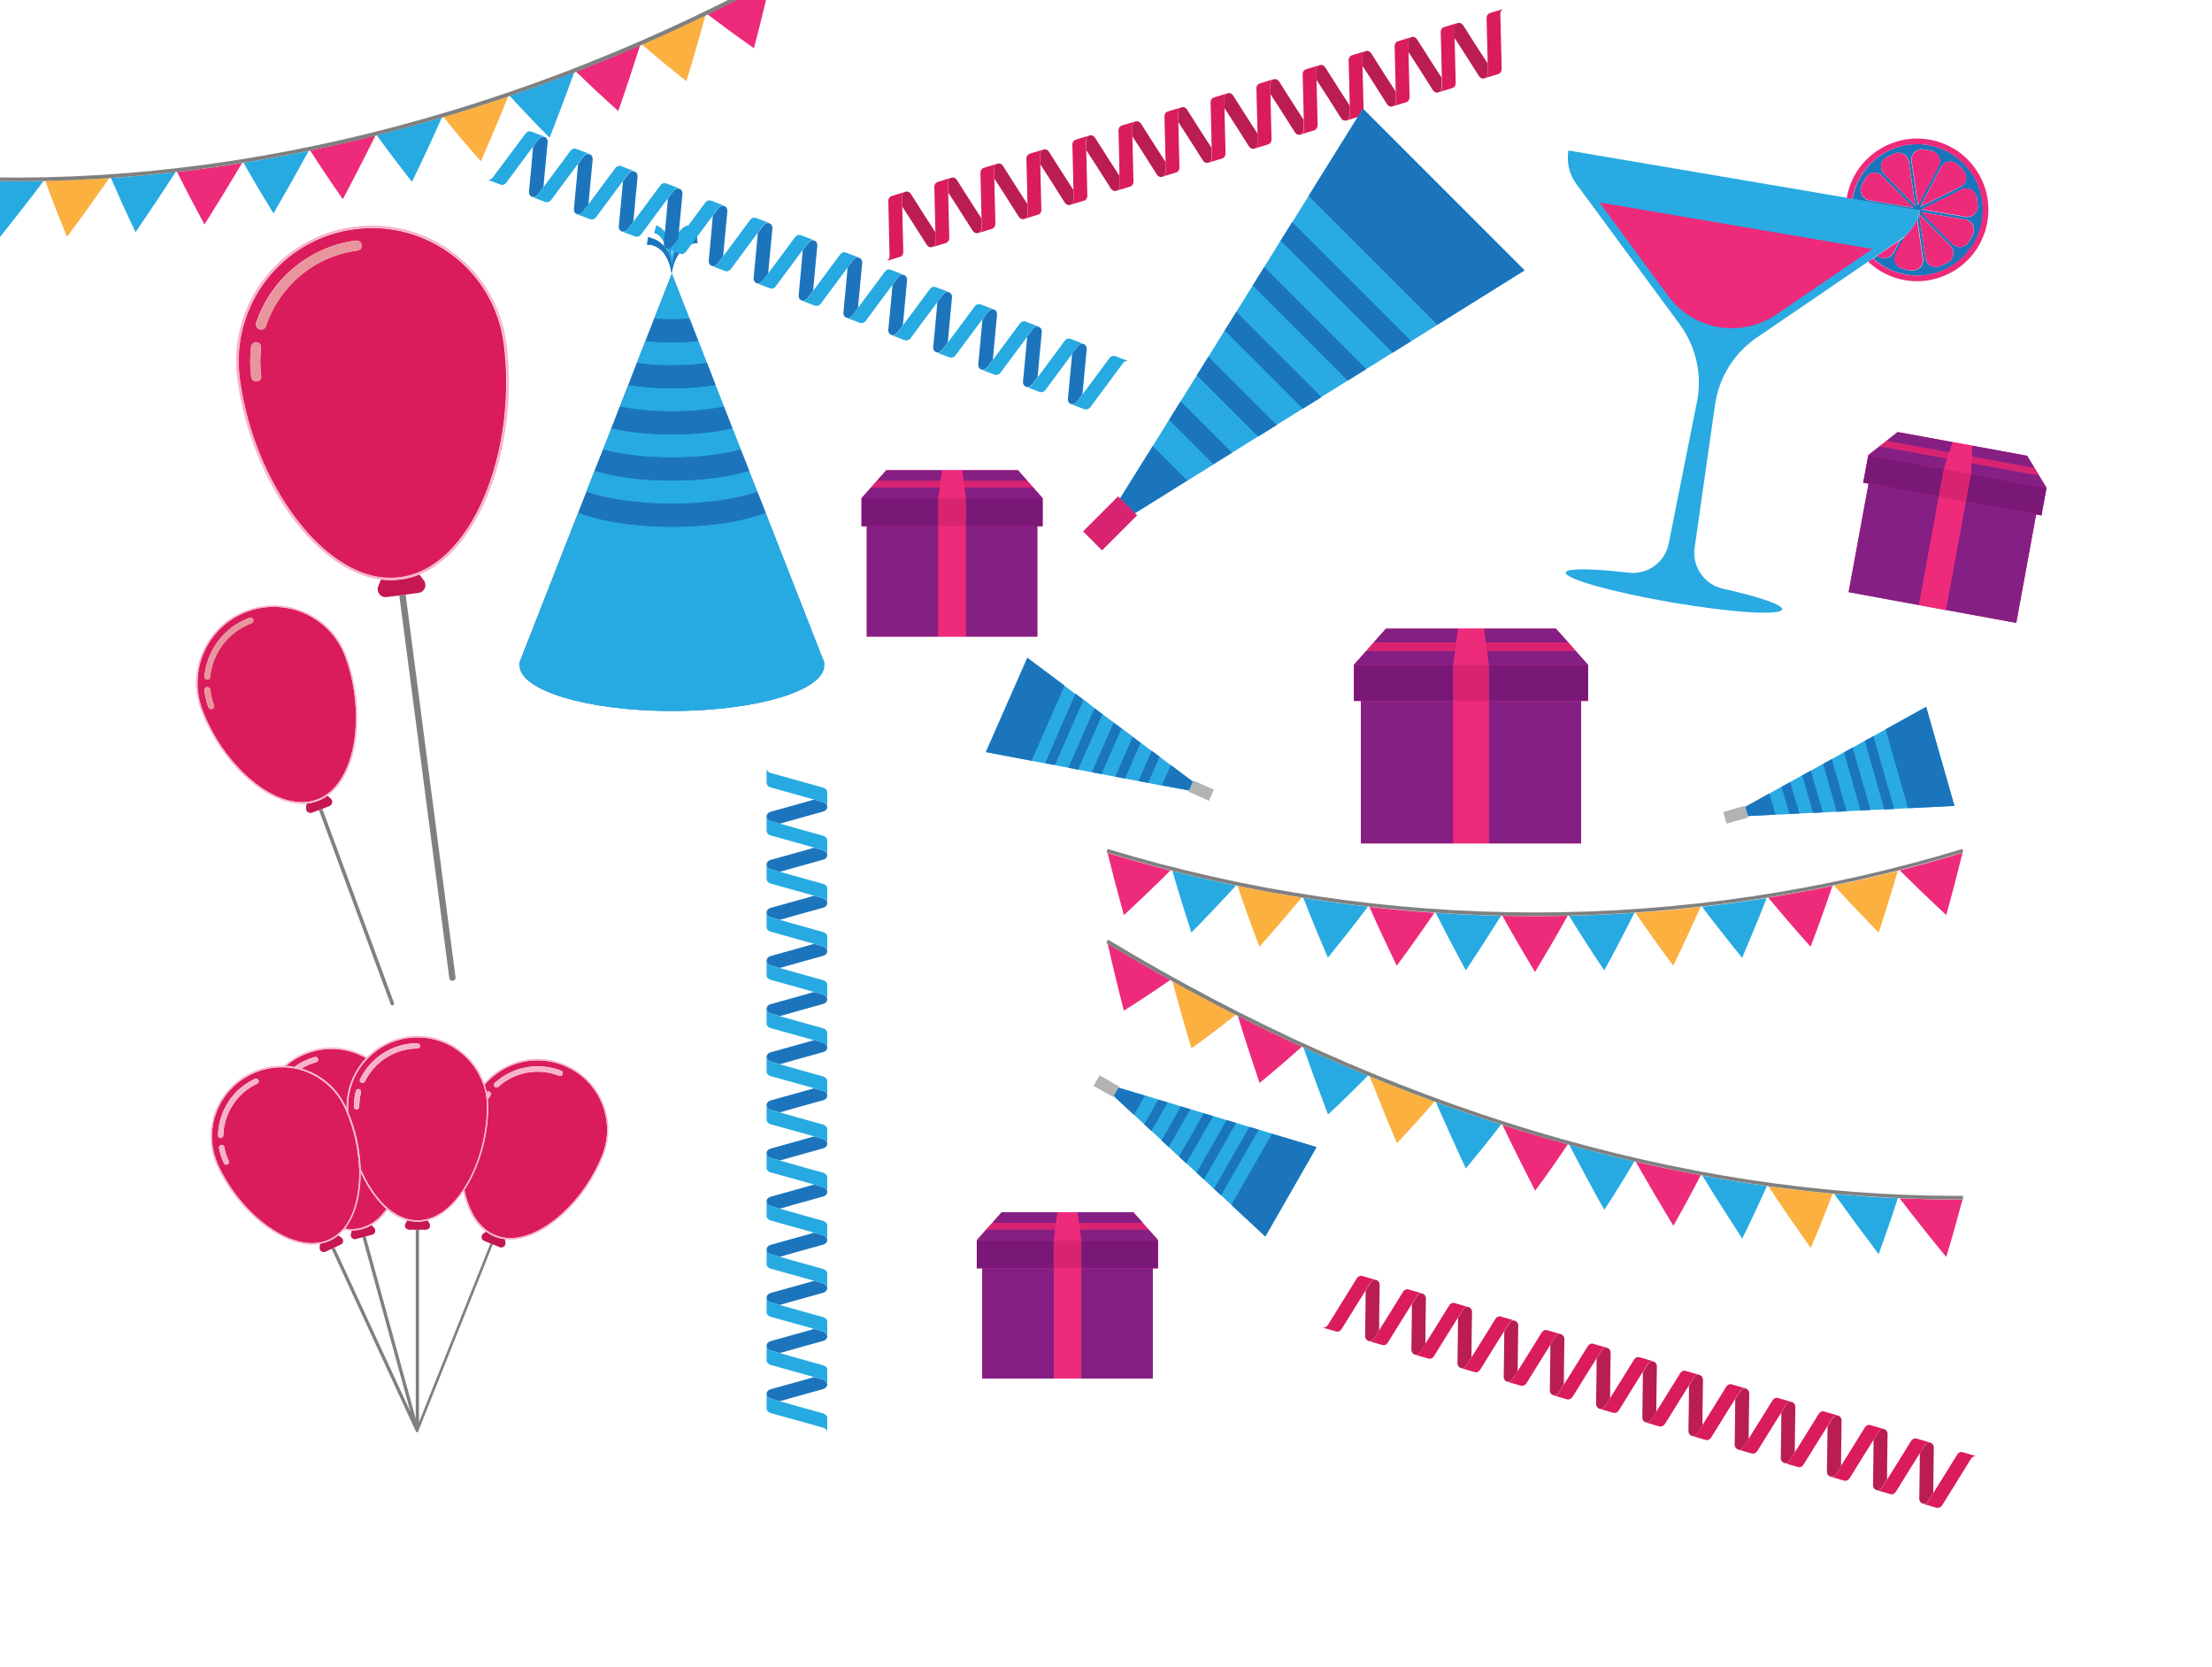 <svg xmlns="http://www.w3.org/2000/svg" id="master-artboard" x="0" y="0" version="1.1" viewBox="0 0 1990 1500" xml:space="preserve"><style>.st0{fill:#fff}.st1{fill:#1c75bc}.st2{fill:#27aae1}.st3{fill:none}.st4{fill:gray}.st5{fill:#c61653}.st6{fill:#da1c5c}.st7{fill:#f7b3cc}.st8{fill:#ee2a7b}.st9{fill:#7a1878}.st10{fill:#851f83}.st11{fill:#d82470}.st12{fill:#29aae2}.st13{fill:#1b75bc}.st14{fill:#ba1e50}.st15{fill:#fbb040}.st16{fill:#e9959d}.st17{fill:#b3b3b3}</style><path id="ee-background" d="M0 0h1990v1500H0z" class="st0"/><path d="M0 0h1990v1500H0V0z" class="st0"/><path d="M358.2 59.5c.3 0 .6.1.9.2.3.1.6.1.9.3.7.2 1.3.5 2.1.8.3.2.7.4 1.1.6.3.2.7.4 1.1.7.7.5 1.4 1.1 2.1 1.7.7.6 1.3 1.4 1.9 2.2s1.1 1.6 1.6 2.5.9 1.7 1.3 2.6c.8 1.7 1.3 3.5 1.7 5 .8 3 1 5.1 1 5.1 0-.2.2-2.3 1-5.3.4-1.6 1-3.4 1.8-5.2.4-.9.8-1.8 1.4-2.7.5-.9 1.1-1.8 1.7-2.6.6-.8 1.3-1.6 2-2.3s1.4-1.3 2.2-1.9c.4-.3.8-.5 1.1-.7.4-.2.8-.4 1.1-.6.8-.4 1.5-.7 2.2-.9.3-.1.7-.2 1-.3s.6-.2.9-.2c.6-.1 1.1-.2 1.5-.2.8-.1 1.3-.1 1.3-.1l-.7-5.6s-.6.1-1.6.4c-.5.1-1.1.4-1.9.6-.4.1-.7.3-1.1.5s-.8.3-1.2.6c-.8.4-1.7.9-2.5 1.5-.4.3-.9.6-1.3 1s-.8.7-1.2 1.1c-.8.8-1.6 1.7-2.2 2.6-.7.9-1.3 2-1.8 3v.1c.1-.3.2-.5.2-.8.4-1.1.8-2.1 1.2-3.1.2-.5.4-1 .7-1.5.2-.5.5-.9.7-1.4.5-.9 1-1.7 1.5-2.4.3-.3.5-.7.8-1s.5-.6.8-.8.5-.5.8-.7.5-.4.7-.5l.6-.3c.2-.1.4-.1.6-.2.3-.2.6-.2.8-.2.2 0 .3-.1.3-.1l-1.4-5.5s-.2.1-.5.2-.9.3-1.4.6c-.3.2-.6.3-.9.6-.3.2-.6.5-1 .8-.3.3-.7.6-1 1-.3.3-.6.7-1 1.1-.3.4-.6.8-.9 1.3s-.6.9-.8 1.4c-.5 1-1 2-1.4 3.1-.2.5-.4 1.1-.6 1.7-.2.6-.3 1.1-.5 1.7-.3 1.2-.5 2.3-.7 3.5-.5 2.7-.7 5.3-.9 7.8-.1-2.5-.4-5.1-.9-7.8-.2-1.2-.4-2.4-.7-3.5-.1-.6-.3-1.2-.5-1.7-.2-.6-.4-1.1-.6-1.7-.4-1.1-.9-2.1-1.4-3.1-.3-.5-.5-1-.8-1.4s-.6-.9-.9-1.3c-.3-.4-.6-.8-1-1.1s-.7-.7-1-1c-.4-.3-.7-.5-1-.8-.3-.2-.7-.4-.9-.6-.6-.4-1.1-.5-1.4-.6s-.5-.2-.5-.2l-1.4 5.5s.1 0 .3.1c.2.1.5.1.8.2.2.1.4.1.6.2l.6.3c.2.1.5.3.7.5.3.2.5.4.8.7.3.2.5.5.8.8s.5.6.8 1c.5.7 1.1 1.5 1.5 2.4.2.4.5.9.7 1.4s.5 1 .7 1.5c.4 1 .8 2.1 1.2 3.1.2.7.5 1.5.7 2.2-.1-.2-.2-.5-.4-.7-.5-1-1.1-2-1.8-2.8-.6-.9-1.4-1.7-2.2-2.5-.4-.4-.8-.7-1.2-1.1l-1.2-.9c-.8-.6-1.7-1.1-2.5-1.5-.4-.2-.8-.4-1.2-.5-.4-.2-.7-.3-1.1-.4-.7-.2-1.3-.4-1.8-.6-1-.2-1.6-.4-1.6-.4l-.7 5.6s.5 0 1.3.1c.1-.4.6-.3 1.1-.2zm85.3 198.6l-3.9-9.9-8.3-21.1-6.2-15.7-18.8-47.9-2.4-6.2-3.9-10.1-26-66.3-26 66.3-3.9 10.1-2.4 6.2-18.7 47.9-6.2 15.7-8.3 21.1-3.9 9.9-43.5 111v2.4c0 18.6 50.5 33.8 112.9 33.8s113-15.1 113-33.7v-2.4l-43.5-111.1z" class="st1" transform="matrix(1.213 0 0 1.213 150.714 148)"/><path d="M361.9 50.9c.2.1.4.1.6.2l.6.3c.2.1.5.3.7.5.3.2.5.4.8.7.3.2.5.5.8.8s.5.6.8 1c.5.7 1.1 1.5 1.5 2.4.2.4.5.9.7 1.4s.5 1 .7 1.5c.4 1 .8 2.1 1.2 3.1.2.7.5 1.5.7 2.2.4.7.7 1.5 1 2.3.4 1 .7 2 .9 3 .4 1.8.7 3.4.9 4.9 0 .2 0 .4.1.5 0 .5.1 1 .1 1.5 0-.5.1-1.1.1-1.7v-.4c.2-1.6.4-3.3.9-5.2.3-1 .6-2.1 1-3.1s.8-2.1 1.3-3.1c.1-.3.2-.5.2-.8.4-1.1.8-2.1 1.2-3.1.2-.5.4-1 .7-1.5.2-.5.5-.9.7-1.4.5-.9 1-1.7 1.5-2.4.3-.3.5-.7.8-1s.5-.6.8-.8.5-.5.8-.7.5-.4.7-.5l.6-.3c.2-.1.4-.1.6-.2.3-.2.6-.2.8-.2.2 0 .3-.1.3-.1l-1.4-5.5s-.2.1-.5.2-.9.3-1.4.6c-.3.2-.6.3-.9.6-.3.2-.6.5-1 .8-.3.3-.7.6-1 1-.3.3-.6.7-1 1.1-.3.4-.6.8-.9 1.3s-.6.9-.8 1.4c-.5 1-1 2-1.4 3.1-.2.5-.4 1.1-.6 1.7-.2.6-.3 1.1-.5 1.7-.3 1.2-.5 2.3-.7 3.5-.5 2.7-.7 5.3-.9 7.8-.1-2.5-.4-5.1-.9-7.8-.2-1.2-.4-2.4-.7-3.5-.1-.6-.3-1.2-.5-1.7-.2-.6-.4-1.1-.6-1.7-.4-1.1-.9-2.1-1.4-3.1-.3-.5-.5-1-.8-1.4s-.6-.9-.9-1.3c-.3-.4-.6-.8-1-1.1s-.7-.7-1-1c-.4-.3-.7-.5-1-.8-.3-.2-.7-.4-.9-.6-.6-.4-1.1-.5-1.4-.6s-.5-.2-.5-.2l-1.4 5.5s.1 0 .3.1c0 0 .3 0 .6.1zm12.2 200.6c25.4 0 48.1-3.4 63.3-8.8l2.2 5.5-8.3-21.1c-14.5 4.5-34.8 7.3-57.3 7.3s-42.8-2.8-57.3-7.3l-8.3 21.1 2.2-5.5c15.4 5.4 38.1 8.8 63.5 8.8zm26-104.2l-26-66.3-26 66.3c7.9 1.1 16.7 1.7 26 1.7 9.3-.1 18.1-.7 26-1.7zm-39-33c4.2.3 8.6.5 13 .5 4.5 0 8.9-.2 13-.5l6.5 16.6c-6.1.6-12.7 1-19.5 1s-13.4-.3-19.5-1l6.5-16.6zm64.1 97.1l-18.8-47.9c-9.6 1.6-20.6 2.5-32.3 2.5s-22.8-.9-32.3-2.5L323 211.4c13.5 3.6 31.4 5.9 51.1 5.9 19.7 0 37.6-2.2 51.1-5.9zm-89.7-31.8c11.1 2.2 24.3 3.5 38.6 3.5s27.6-1.3 38.6-3.5l6.3 16c-12.4 2.9-28 4.6-44.9 4.6s-32.5-1.7-44.9-4.6l6.3-16zm108 78.5c-15.7 6.3-41 10.5-69.4 10.5s-53.7-4.1-69.4-10.5l-43.5 111v2.4c0 18.6 50.5 33.8 112.9 33.8S487 390.2 487 371.6v-2.4l-43.5-111.1z" class="st2" transform="matrix(1.213 0 0 1.213 150.714 148)"/><path d="M393.7 130.9l-6.5-16.6c-4.2.3-8.6.5-13 .5-4.5 0-8.9-.2-13-.5l-6.5 16.6c6.1.6 12.7 1 19.5 1 6.8-.1 13.4-.4 19.5-1zm-35.5-71.4c.3 0 .6.1.9.2.3.1.6.1.9.3.7.2 1.3.5 2.1.8.3.2.7.4 1.1.6.3.2.7.4 1.1.7.7.5 1.4 1.1 2.1 1.7.7.6 1.3 1.4 1.9 2.2s1.1 1.6 1.6 2.5.9 1.7 1.3 2.6c.8 1.7 1.3 3.5 1.7 5 .8 3 1 5.1 1 5.1 0-.2.2-2.3 1-5.3.4-1.6 1-3.4 1.8-5.2.4-.9.8-1.8 1.4-2.7.5-.9 1.1-1.8 1.7-2.6.6-.8 1.3-1.6 2-2.3s1.4-1.3 2.2-1.9c.4-.3.8-.5 1.1-.7.4-.2.8-.4 1.1-.6.8-.4 1.5-.7 2.2-.9.3-.1.7-.2 1-.3s.6-.2.9-.2c.6-.1 1.1-.2 1.5-.2.8-.1 1.3-.1 1.3-.1l-.7-5.6s-.6.1-1.6.4c-.5.1-1.1.4-1.9.6-.4.1-.7.3-1.1.5s-.8.3-1.2.6c-.8.4-1.7.9-2.5 1.5-.4.3-.9.6-1.3 1s-.8.7-1.2 1.1c-.8.8-1.6 1.7-2.2 2.6-.7.9-1.3 2-1.8 3v.1c-.5 1-1 2.1-1.3 3.1-.4 1-.7 2.1-1 3.1-.5 1.9-.7 3.7-.9 5.2v.4c-.1.6-.1 1.2-.1 1.7 0-.5-.1-1-.1-1.5 0-.2 0-.3-.1-.5-.2-1.5-.4-3.1-.9-4.9-.3-1-.5-2-.9-3-.3-.8-.6-1.5-1-2.3-.1-.2-.2-.5-.4-.7-.5-1-1.1-2-1.8-2.8-.6-.9-1.4-1.7-2.2-2.5-.4-.4-.8-.7-1.2-1.1l-1.2-.9c-.8-.6-1.7-1.1-2.5-1.5-.4-.2-.8-.4-1.2-.5-.4-.2-.7-.3-1.1-.4-.7-.2-1.3-.4-1.8-.6-1-.2-1.6-.4-1.6-.4l-.7 5.6s.5 0 1.3.1c.3-.3.8-.2 1.3-.1zm81.5 188.8l-2.2-5.5c-15.2 5.4-38 8.8-63.3 8.8-25.4 0-48.1-3.4-63.3-8.8l-2.2 5.5-3.9 9.9c15.7 6.3 41 10.5 69.4 10.5s53.7-4.1 69.4-10.5l-3.9-9.9zm-33.2-84.8l-2.4-6.2-3.9-10.1c-7.9 1.1-16.7 1.7-26 1.7s-18-.6-26-1.7l-3.9 10.1-2.4 6.2c9.6 1.6 20.6 2.5 32.3 2.5s22.7-.9 32.3-2.5zm12.5 32.1l-6.3-16c-11.1 2.2-24.3 3.5-38.6 3.5s-27.6-1.3-38.6-3.5l-6.3 16c12.4 2.9 28 4.6 44.9 4.6 17 0 32.5-1.7 44.9-4.6zm12.4 31.5l-6.2-15.7c-13.5 3.6-31.4 5.9-51.1 5.9s-37.6-2.2-51.1-5.9l-6.2 15.7c14.5 4.5 34.8 7.3 57.3 7.3s42.8-2.8 57.3-7.3z" class="st1" transform="matrix(1.213 0 0 1.213 150.714 148)"/><path d="M139.8 796.9c-2.3.6-4.4-1.5-3.8-3.7l.7-2.7h-.4c-1.8 0-3.6-.2-5.5-.5-1.3 1.5-2.7 2.9-4.2 4.1l2.2 1.6c1.9 1.4 1.7 4.3-.5 5.3l-4.5 2.1 56.3 122-35.6-129.6-4.7 1.4zM176.4 785.3l1.4-2.4c-5-1.3-9.9-3.9-14.6-7.8-3.5 4.9-7.5 8.8-12 11.4l2 1.9c1.7 1.7.9 4.5-1.3 5.2L147 795l37.1 135.2V790h-5c-2.4 0-3.8-2.6-2.7-4.7zM219.5 761.7c-7.8 11.4-16.9 18.8-26.6 21.3l1.4 2.4c1.2 2.1-.3 4.6-2.7 4.6h-5v142.9l53-132.7-4.6-1.9c-2.2-.9-2.6-3.8-.8-5.3l2.2-1.7c-8.2-5.9-14-16.1-16.9-29.6z" class="st3" transform="matrix(1.213 0 0 1.213 150.714 148)"/><path d="M239.5 800.1l-53 132.7V790h-2.4v140.2L147 795l-2.4.6 35.6 129.6-56.3-122-2.2 1 62.5 135.5c0 .1.1.1.1.1l.1.1.1.1s.1 0 .1.1h1l.1-.1.1-.1s0-.1.1-.1v-.2L241.2 801l-1.7-.9z" class="st4" transform="matrix(1.213 0 0 1.213 150.714 148)"/><path d="M151.2 786.6c-2.2 1.3-4.6 2.3-7 2.9-2.4.7-4.9 1-7.5 1l-.7 2.7c-.6 2.3 1.5 4.4 3.8 3.7l4.8-1.3 2.4-.6 4.8-1.3c2.3-.6 3-3.5 1.3-5.2l-1.9-1.9zm99.4 13l-.4-2.7c-2.6-.3-5-.9-7.3-1.9-2.3-.9-4.6-2.2-6.6-3.7l-2.2 1.7c-1.9 1.5-1.4 4.4.8 5.3l4.6 1.9 2.3.9 4.6 1.9c2.2.8 4.6-1 4.2-3.4zm-121.7-3.8l-2.2-1.6c-2 1.6-4.1 3-6.4 4-2.3 1.1-4.7 1.8-7.2 2.2l-.3 2.8a3.1 3.1 0 0 0 4.4 3.1l4.5-2.1 2.2-1 4.5-2.1c2.2-1 2.5-3.9.5-5.3zm64-12.8c-2.5.6-5 1-7.5 1s-5-.3-7.5-1l-1.4 2.4c-1.2 2.1.3 4.6 2.7 4.6h12.4c2.4 0 3.9-2.6 2.7-4.6l-1.4-2.4z" class="st5" transform="matrix(1.213 0 0 1.213 150.714 148)"/><path d="M109.2 662c1-.3 2.1.3 2.4 1.4.3 1-.3 2.1-1.4 2.4-3.9 1.1-7.6 2.7-11 4.8 14.4 4.2 26.6 14.4 33 28.4.2.4.4.8.6 1.3v-1.4c0-14 5.5-26.7 14.4-36.1-7.6-4.4-16.4-6.8-25.6-6.8-4.6 0-9.2.6-13.7 1.9-7.6 2.1-14.5 5.8-20.2 10.8 2.1.1 4.2.4 6.2.8 4.7-3.6 9.8-6 15.3-7.5zm212.6 33.6c-5.4-12.6-15.5-22.4-28.3-27.5-6.1-2.4-12.6-3.7-19.1-3.7-10.2 0-20.1 3-28.6 8.7-4 2.7-7.6 5.8-10.6 9.4.6 1.8 1.1 3.6 1.5 5.4.7-.6 1.7-.7 2.4-.1.9.6 1.1 1.9.4 2.7-.7 1-1.4 2-2 3 .2 1.8.3 3.5.3 5.3 0 20.3-5.6 41.5-15.3 58-.8 1.3-1.5 2.6-2.3 3.8 2.9 13.9 8.7 24.2 16.9 30.1 1.9 1.4 4 2.5 6.2 3.4s4.5 1.5 6.8 1.8c1.4.2 2.7.3 4.1.3 11.9 0 25.5-6.5 38.4-18.2 12.7-11.5 23.2-26.8 29.7-43 5.1-12.8 4.9-26.8-.5-39.4zM293 674.7c-.4 1-1.5 1.5-2.5 1.1-15.3-6.1-33-2.9-45.1 8.2-.4.3-.8.5-1.3.5s-1.1-.2-1.4-.6c-.7-.8-.7-2 .1-2.8 6.4-5.9 14.4-9.9 23-11.5 8.8-1.7 17.9-.8 26.3 2.5.8.5 1.3 1.6.9 2.6zm-150.9 70.1c0-.5 0-1-.1-1.4 0-.5 0-1-.1-1.5-.7-12.2-3.4-24.7-8-36.3-.2-.5-.4-.9-.6-1.4-.2-.4-.4-.9-.5-1.3-.5-1.2-1-2.3-1.5-3.5-6.4-14-18.8-24.1-33.2-28.1-1.7-.5-3.4-.9-5.2-1.1-2-.3-4.1-.6-6.2-.6h-2.2c-7.5 0-14.7 1.6-21.6 4.8-12.5 5.8-22 16.1-26.8 29-4.7 12.6-4.1 26.6 1.7 39.1 14.9 32.2 45.4 57.5 69.4 57.5 2 0 4-.2 5.9-.5 2.4-.4 4.6-1.1 6.7-2.1s4.1-2.2 6-3.7c1.4-1.1 2.7-2.4 3.9-3.7.1-.1.2-.3.4-.4.1-.1.2-.3.4-.4 6-7.3 9.9-17.9 11.2-31.1.4-4.5.6-8.9.4-13.3zm-97.7-3.2c-.3.1-.5.2-.8.2-.7 0-1.4-.4-1.8-1.1-1.7-3.6-2.9-7.4-3.6-11.2-.2-1.1.5-2.1 1.6-2.3s2.1.5 2.3 1.6c.6 3.5 1.7 7 3.3 10.3.4.9 0 2.1-1 2.5zm22.1-59.9c-14.9 6.9-24.7 22-25.1 38.4 0 1.1-.9 1.9-2 1.9s-1.9-.9-1.9-2c.2-8.7 2.7-17.2 7.5-24.6 4.8-7.6 11.7-13.6 19.9-17.3 1-.5 2.1 0 2.6 1 .4 1 0 2.2-1 2.6zm170.4 17.1c0-1.3 0-2.6-.1-3.9-.2-2.1-.4-4.1-.8-6-.4-1.9-.8-3.7-1.4-5.5-.1-.2-.1-.4-.2-.5-.1-.2-.1-.4-.2-.5-6.9-20.3-26.2-35-48.8-35-14.3 0-27.2 5.8-36.5 15.2l-.3.3-.4.4c-8.9 9.3-14.3 21.8-14.3 35.6 0 1.3 0 2.5.1 3.8 5.6 13.3 8.8 27.9 9.2 42 1.7 4.1 3.7 8 5.9 11.7 4.2 7.2 9 13.1 14.1 17.5l.3.3c.1.1.3.2.4.3 4.6 3.8 9.5 6.4 14.5 7.7 2.3.6 4.7.9 7 .9 2.4 0 4.7-.3 7-.9 9.7-2.4 19-9.9 26.8-21.7.1-.2.3-.4.4-.6.1-.2.3-.4.4-.6.6-.9 1.2-1.9 1.8-2.9 9.5-16.5 15.1-37.5 15.1-57.6zm-93.4-10.7c-.9 3.5-1.3 7.1-1.3 10.7 0 1.1-.9 2-2 2s-2-.9-2-2c0-3.9.5-7.9 1.5-11.7.3-1 1.3-1.7 2.4-1.4 1 .3 1.7 1.3 1.4 2.4zm41.8-32.5c-11.1 0-21.7 4.4-29.6 11.8l-.3.3-.4.4c-3.5 3.4-6.4 7.4-8.6 11.9-.3.7-1 1.1-1.8 1.1-.3 0-.6-.1-.9-.2-1-.5-1.4-1.6-.9-2.6 2.3-4.7 5.3-8.9 9-12.6.1-.1.2-.3.4-.4l.3-.3c2.3-2.2 4.7-4.2 7.4-5.9 7.6-4.8 16.3-7.4 25.3-7.4 1.1 0 2 .9 2 2 .1 1-.8 1.9-1.9 1.9zm-37.2 101.2c-1.8-3.1-3.5-6.3-5-9.7 0 3.7-.1 7.3-.5 10.9-1.3 13.1-5.1 23.8-11.1 31.2 1.6.2 3.2.4 4.7.4h.6c2.4 0 4.7-.4 7-1s4.4-1.5 6.5-2.7c4.5-2.5 8.5-6.3 12-11.3-5-4.5-9.8-10.4-14.2-17.8z" class="st6" transform="matrix(1.213 0 0 1.213 150.714 148)"/><path d="M64.8 678.2c-8.2 3.8-15 9.8-19.9 17.3-4.7 7.4-7.3 15.9-7.5 24.6 0 1.1.8 2 1.9 2 1.1 0 1.9-.9 2-1.9.3-16.5 10.2-31.6 25.1-38.4 1-.5 1.4-1.6 1-2.6-.4-1.1-1.6-1.5-2.6-1zm-22.7 50.5c-.2-1.1-1.2-1.8-2.3-1.6s-1.8 1.2-1.6 2.3c.7 3.9 1.9 7.6 3.6 11.2.3.7 1 1.1 1.8 1.1.3 0 .6-.1.8-.2 1-.5 1.4-1.6 1-2.6-1.5-3.2-2.6-6.6-3.3-10.2zm100-43c-1-.3-2.1.4-2.4 1.4-1 3.8-1.5 7.7-1.5 11.7 0 1.1.9 2 2 2s2-.9 2-2c0-3.6.5-7.2 1.3-10.7.3-1.1-.4-2.1-1.4-2.4zm43.2-34c-9 0-17.8 2.6-25.3 7.4-2.7 1.7-5.2 3.7-7.4 5.9l-.3.3-.4.4c-3.6 3.7-6.7 7.9-9 12.6-.5 1-.1 2.1.9 2.6.3.1.6.2.9.2.7 0 1.4-.4 1.8-1.1 2.2-4.5 5.1-8.5 8.6-11.9l.4-.4.3-.3c7.9-7.4 18.5-11.8 29.6-11.8 1.1 0 2-.9 2-2-.1-1-1-1.9-2.1-1.9zm137.4 43.5c-5.5-12.9-15.8-22.9-28.8-28.1-6.2-2.5-12.8-3.8-19.5-3.8-10.4 0-20.5 3.1-29.1 8.8-3.9 2.6-7.4 5.7-10.4 9.2-7.2-20.4-26.7-35.1-49.5-35.1-14.6 0-27.9 6-37.4 15.7-7.8-4.5-16.8-7.1-26.3-7.1-4.7 0-9.4.6-13.9 1.9-8.1 2.2-15.3 6.2-21.4 11.7h-1.9c-7.6 0-15 1.6-22 4.8-12.7 5.9-22.4 16.4-27.3 29.5-4.8 13.2-4.3 27.4 1.6 40.2 15 32.6 45.9 58.1 70.3 58.1 2 0 3.9-.2 5.8-.5 2.5-.5 5-1.2 7.2-2.2 2.3-1.1 4.4-2.4 6.4-4 1.5-1.2 2.9-2.6 4.2-4.1 1.8.3 3.7.5 5.5.5h.4c2.6 0 5.1-.4 7.5-1 2.4-.7 4.8-1.7 7-2.9 4.5-2.6 8.5-6.4 12-11.4 4.6 3.8 9.6 6.5 14.6 7.8 2.5.6 5 1 7.5 1s5-.3 7.5-1c9.7-2.5 18.8-9.8 26.6-21.3 3 13.5 8.8 23.7 16.8 29.6 2.1 1.5 4.3 2.8 6.6 3.7s4.8 1.5 7.3 1.9c1.3.2 2.6.3 4 .3 12.1 0 26-6.5 39.1-18.4 12.8-11.6 23.4-27 29.9-43.3 5.4-13.4 5.3-27.6-.3-40.5zM108 657.7c4.5-1.2 9.1-1.9 13.7-1.9 9.2 0 18 2.5 25.6 6.8-8.9 9.4-14.4 22.1-14.4 36.1v1.4c-.2-.4-.4-.9-.6-1.3-6.4-14-18.7-24.2-33-28.4 3.4-2.1 7.1-3.7 11-4.8 1-.3 1.7-1.4 1.4-2.4-.3-1-1.4-1.7-2.4-1.4-5.5 1.5-10.6 4-15.2 7.3-2-.4-4.1-.6-6.2-.8 5.6-4.8 12.5-8.5 20.1-10.6zM130.5 789c-.1.1-.2.3-.4.4-.1.1-.2.3-.4.4-1.2 1.4-2.5 2.6-3.9 3.7-1.9 1.5-3.9 2.8-6 3.7-2.1 1-4.4 1.7-6.7 2.1-1.9.4-3.9.5-5.9.5-24.1 0-54.6-25.3-69.4-57.5-5.8-12.3-6.4-26.3-1.6-39.2s14.3-23.2 26.8-29c6.8-3.2 14.1-4.8 21.6-4.8h2.2c2.1.1 4.1.3 6.2.6 1.8.3 3.5.7 5.2 1.1 14.5 4 26.8 14.1 33.2 28.1.5 1.1 1 2.3 1.5 3.5.2.4.4.9.5 1.3.2.5.4.9.6 1.4 4.5 11.6 7.3 24.1 8 36.3 0 .5.1 1 .1 1.5s0 1 .1 1.4c.1 4.5 0 8.9-.4 13.1-1.4 13.5-5.3 24.1-11.3 31.4zm20-3.2c-2.1 1.2-4.3 2.1-6.5 2.7-2.3.6-4.6 1-7 1h-.6c-1.6 0-3.1-.1-4.7-.4 5.9-7.4 9.8-18.1 11.1-31.2.4-3.5.5-7.2.5-10.9 1.5 3.4 3.2 6.6 5 9.7 4.3 7.4 9.2 13.3 14.4 17.8-3.7 5-7.7 8.8-12.2 11.3zm69.1-26c-.1.2-.3.4-.4.6-7.8 11.8-17.1 19.3-26.8 21.7-2.3.6-4.7.9-7 .9-2.4 0-4.7-.3-7-.9-5-1.3-9.9-3.9-14.5-7.7-.1-.1-.3-.2-.4-.3l-.3-.3c-5.1-4.4-9.8-10.2-14.1-17.5-2.2-3.7-4.1-7.6-5.9-11.7-.5-14.1-3.7-28.7-9.2-42 0-1.3-.1-2.5-.1-3.8 0-13.8 5.5-26.4 14.3-35.6.1-.1.2-.3.4-.4l.3-.3c9.3-9.4 22.3-15.2 36.5-15.2 22.6 0 41.9 14.7 48.8 35 .1.2.1.4.2.5.1.2.1.4.2.5.6 1.8 1 3.7 1.4 5.5.4 2 .7 4 .8 6 .1 1.3.1 2.6.1 3.9 0 20.1-5.5 41.1-15.2 57.5-.6 1-1.2 2-1.8 2.9-.1.3-.2.5-.3.7zM322.3 735c-6.5 16.2-17 31.4-29.7 43-12.9 11.7-26.5 18.2-38.4 18.2-1.4 0-2.8-.1-4.1-.3-2.4-.3-4.7-.9-6.8-1.8-2.2-.9-4.2-2-6.2-3.4-8.1-5.9-14-16.3-16.9-30.1.8-1.2 1.6-2.5 2.3-3.8 9.7-16.6 15.3-37.7 15.3-58 0-1.8-.1-3.6-.3-5.3.6-1 1.3-2 2-3 .6-.9.4-2.1-.4-2.7-.8-.5-1.8-.5-2.4.1-.4-1.8-.9-3.6-1.5-5.4 3.1-3.6 6.6-6.8 10.6-9.4 8.5-5.7 18.4-8.7 28.6-8.7 6.5 0 13 1.2 19.1 3.7 12.8 5.1 22.8 14.9 28.3 27.5 5.4 12.6 5.6 26.6.5 39.4zm-30.4-62.8c-8.4-3.3-17.4-4.2-26.3-2.5-8.6 1.6-16.5 5.6-23 11.5-.8.7-.9 2-.1 2.8.4.4.9.6 1.4.6s.9-.2 1.3-.5c12.2-11.1 29.9-14.3 45.1-8.2 1 .4 2.1-.1 2.5-1.1.6-1.1.1-2.2-.9-2.6z" class="st7" transform="matrix(1.213 0 0 1.213 150.714 148)"/><path d="M639.9 237.1l2.1 2.4-4.2-4.8-7.1-8h-97.6l-7.1 8-.2.2-11.1 12.6v20.8h3.9v81.8h126.5v-81.8h4v-20.8l-9.2-10.4z" class="st8" transform="matrix(1.213 0 0 1.213 150.714 148)"/><path d="M592 247.5h57v20.8h-57v-20.8zM514.7 247.5h57v20.8h-57v-20.8z" class="st9" transform="matrix(1.213 0 0 1.213 150.714 148)"/><path d="M642 239.5h-51l1 8h57.1l-9.2-10.4 2.1 2.4zM592 268.3h53.1v81.8H592v-81.8zM518.6 268.3h53.1v81.8h-53.1v-81.8zM525.8 234.9l-11.1 12.6h57l1.1-8h-51.1l4.1-4.6zM630.7 226.7h-41.4l1 8h47.5l-7.1-8zM526 234.7h47.4l1.1-8h-41.4l-7.1 8z" class="st10" transform="matrix(1.213 0 0 1.213 150.714 148)"/><path d="M590.3 234.7l.7 4.8h51l-4.2-4.8h-47.5zM571.7 247.5H592v20.8h-20.3v-20.8zM573.4 234.7H526l-.2.2-4.1 4.6h51.1l.6-4.8z" class="st11" transform="matrix(1.213 0 0 1.213 150.714 148)"/><path d="M571.7 268.3H592v81.8h-20.3v-81.8zM590.3 234.7l-1-8h-14.8l-1.1 8-.6 4.8-1.1 8H592l-1-8-.7-4.8z" class="st8" transform="matrix(1.213 0 0 1.213 150.714 148)"/><g><path d="M1386.4 227.9l1.7 2.7-3.3-5.4-5.6-9.2-96-17.6-8.4 6.6-.2.2-13.2 10.3-3.8 20.5 4 .7-14.8 80.4 124.4 22.8 14.7-80.4 4 .7 3.7-20.4-7.2-11.9z" class="st8" transform="matrix(1.213 0 0 1.213 150.714 148)"/><path d="M1389.8 260.3l-56.1-10.3 3.8-20.5 56.1 10.3-3.8 20.5zM1313.7 246.3l-56.1-10.3 3.8-20.5 56.1 10.3-3.8 20.5z" class="st9" transform="matrix(1.213 0 0 1.213 150.714 148)"/><path d="M1388.1 230.6l-50.2-9.2-.4 8.1 56.1 10.3-7.2-11.9 1.7 2.7zM1371.1 340l-52.2-9.6 14.8-80.5 52.2 9.6-14.8 80.5zM1299 326.8l-52.2-9.6 14.8-80.5 52.2 9.6-14.8 80.5zM1274.6 205.2l-13.2 10.3 56.1 10.3 2.5-7.7-50.2-9.2 4.8-3.7zM1379.2 216l-40.7-7.5-.4 8.1 46.7 8.6-5.6-9.2zM1274.8 205l46.7 8.6 2.5-7.7-40.8-7.5-8.4 6.6z" class="st10" transform="matrix(1.213 0 0 1.213 150.714 148)"/><path d="M1338.1 216.6l-.2 4.8 50.2 9.2-3.3-5.4-46.7-8.6zM1333.7 250l-20-3.7 3.8-20.5 20 3.7-3.8 20.5zM1321.5 213.6l-46.7-8.6-.2.2-4.8 3.7 50.2 9.2 1.5-4.5z" class="st11" transform="matrix(1.213 0 0 1.213 150.714 148)"/><path d="M1318.9 330.5l-20-3.7 14.8-80.5 20 3.7-14.8 80.5zM1338.1 216.6l.4-8.1-14.5-2.6-2.5 7.7-1.5 4.5-2.5 7.7 20 3.7.4-8.1.2-4.8z" class="st8" transform="matrix(1.213 0 0 1.213 150.714 148)"/></g><g><path d="M723.5 785.2l-.1-.2-7.1-8h-97.6l-7.1 8-4.3 4.8 2.1-2.4-9.2 10.4v20.8h4v81.8h126.5v-81.8h4v-20.8l-11.2-12.6z" class="st8" transform="matrix(1.213 0 0 1.213 150.714 148)"/><path d="M677.6 797.8h57v20.8h-57v-20.8zM600.2 797.8h57v20.8h-57v-20.8z" class="st9" transform="matrix(1.213 0 0 1.213 150.714 148)"/><path d="M611.6 785H659l1.1-8h-41.4l-7.1 8zM609.4 787.4l-9.2 10.4h57.1l1.1-8h-51.1l2.1-2.4zM734.7 797.8l-11.2-12.6 4.1 4.6h-51l1 8h57.1zM716.3 777h-41.5l1.1 8h47.5l-7.1-8zM677.6 818.6h53.1v81.8h-53.1v-81.8zM604.2 818.6h53.1v81.8h-53.1v-81.8z" class="st10" transform="matrix(1.213 0 0 1.213 150.714 148)"/><path d="M727.6 789.8l-4.1-4.6-.1-.2h-47.5l.7 4.8h51zM657.3 797.8h20.3v20.8h-20.3v-20.8zM659 785h-47.4l-4.3 4.8h51.1l.6-4.8z" class="st11" transform="matrix(1.213 0 0 1.213 150.714 148)"/><path d="M676.6 789.8l-.7-4.8-1.1-8h-14.7l-1.1 8-.6 4.8-1.1 8h20.3l-1-8zM657.3 818.6h20.3v81.8h-20.3v-81.8z" class="st8" transform="matrix(1.213 0 0 1.213 150.714 148)"/></g><g><path d="M1040.7 356.6l3.7 4.1-5.5-6.2-9.2-10.3h-126l-9.2 10.3-5.4 6.2 3.6-4.1-12.8 14.4v26.9h5.2v105.6h163.3V397.9h5.1V371l-12.8-14.4z" class="st8" transform="matrix(1.213 0 0 1.213 150.714 148)"/><path d="M879.9 371h73.7v26.8h-73.7V371zM979.9 371h73.7v26.8h-73.7V371z" class="st9" transform="matrix(1.213 0 0 1.213 150.714 148)"/><path d="M885.1 397.9h68.5v105.6h-68.5V397.9zM892.7 356.6L879.9 371h73.7l1.4-10.3h-65.9l3.6-4.1zM894.5 354.5h61.3l1.4-10.3h-53.5l-9.2 10.3zM1053.5 371l-12.8-14.4 3.7 4.1h-65.9l1.4 10.3h73.6zM1029.7 344.2h-53.4l1.3 10.3h61.3l-9.2-10.3zM979.9 397.9h68.5v105.6h-68.5V397.9z" class="st10" transform="matrix(1.213 0 0 1.213 150.714 148)"/><path d="M955.8 354.5h-61.3l-5.4 6.2H955l.8-6.2zM953.6 371h26.3v26.8h-26.3V371zM977.6 354.5l.9 6.2h65.9l-5.5-6.2h-61.3z" class="st11" transform="matrix(1.213 0 0 1.213 150.714 148)"/><path d="M977.6 354.5l-1.3-10.3h-19.1l-1.4 10.3-.8 6.2-1.4 10.3h26.3l-1.4-10.3-.9-6.2zM953.6 397.9h26.3v105.6h-26.3V397.9z" class="st8" transform="matrix(1.213 0 0 1.213 150.714 148)"/></g><g><path d="M1039-10.4c-1.5 8.8.6 17.8 6 25l76.5 103.9c12.2 16.5 16.9 37.5 12.8 57.6L1113.4 281c-2.7 14-15.7 23.4-29.9 21.7-27-3.1-45.9-3.4-46.5-.1-.8 4.6 34.4 14.6 78.8 22.2s80.8 9.9 81.7 5.1c.6-3.4-17.4-9.4-43.9-15.3-13.9-3.1-23-16.4-21-30.4l15.1-105.9c2.9-20.3 14.2-38.6 31.2-50.1l82.4-56.2 3.5-2.4 3.1-2.1 16.6-11.4.9-.6c1-.7 2-1.4 3-2.2 4-3.5 7.2-7.9 9.2-12.9.8-2.1 1.4-4.3 1.8-6.6L1039-10.4z" class="st12" transform="matrix(1.213 0 0 1.213 150.714 148)"/><path d="M1305.9-14.4c-26.5-4.6-51.7 13.4-56.2 39.9l49.9 8.5c-.4 2.3-1 4.5-1.8 6.6l4.3 29.1c.3 2.4-.4 4.7-2 6.5-1.7 1.7-4 2.6-6.3 2.4s-4.6-.6-6.8-1.2c-2.3-.6-4.2-2.1-5.2-4.3-1-2.2-.9-4.7.2-6.8l6.8-12.8c-.9.8-1.9 1.6-3 2.2l-.9.6-4.7 9c-1.1 2.1-3.1 3.6-5.5 4-2.3.4-4.6-.2-6.5-1.7l-3.1 2.1c6.7 6.1 15.1 10.4 24.6 12 26.5 4.6 51.7-13.4 56.2-39.9 4.3-26.5-13.5-51.6-40-56.2zm31.5 32.9c2.1 1 3.7 2.9 4.2 5.2.6 2.2.9 4.6 1 6.9.2 2.4-.7 4.7-2.6 6.4-1.8 1.6-4.1 2.3-6.5 1.9l-32.7-5.5 29.7-14.7c2.3-1.2 4.8-1.3 6.9-.2zM1320.9-2c.9-.2 1.8-.2 2.7 0 1.4.3 2.7.8 3.8 1.8 1.7 1.5 3.3 3.1 4.8 5 1.5 1.8 2.1 4.2 1.6 6.5s-2.1 4.3-4.2 5.4l-29.7 14.7 15.3-29.3c1.3-2.2 3.3-3.7 5.7-4.1zm-58.8 28.6c-2.4-.4-4.4-1.9-5.5-3.9-1.1-2.1-1.3-4.6-.3-6.8.9-2.1 2-4.1 3.2-6.1 1.3-2 3.3-3.3 5.7-3.6.8-.1 1.5 0 2.2 0 1.6.3 3 1 4.3 2.3l23.1 23.6-32.7-5.5zm11-19.6c-1.7-1.7-2.5-4.1-2.1-6.5.3-2.4 1.7-4.4 3.7-5.6 2-1.1 4.1-2.2 6.2-3 1.4-.6 2.8-.7 4.2-.5.9.1 1.7.5 2.6.9 2.1 1.2 3.5 3.3 3.8 5.6l4.8 32.8L1273.1 7zm25.1 23.4l-4.8-32.8c-.3-2.4.4-4.7 2-6.5 1.7-1.7 4-2.6 6.3-2.4 1.1.1 2.3.3 3.4.5s2.3.4 3.4.7c2.3.6 4.2 2.1 5.2 4.3 1 2.2.9 4.7-.2 6.8l-15.3 29.4zm22.5 42c-2 1.1-4.1 2.2-6.2 3-2.2.9-4.7.7-6.8-.4s-3.5-3.3-3.8-5.6l-4.8-32.8 23.2 23.6c1.7 1.7 2.5 4.1 2.1 6.5-.3 2.4-1.6 4.5-3.7 5.7zm18.4-20.9c-.9 2.1-2 4.1-3.2 6.1-1.3 2-3.3 3.3-5.7 3.6-2.4.3-4.7-.6-6.4-2.3l-23.1-23.6 32.7 5.5c2.4.4 4.4 1.9 5.5 3.9 1 2.1 1.1 4.6.2 6.8z" class="st13" transform="matrix(1.213 0 0 1.213 150.714 148)"/><path d="M1268 67.6c1.8 1.5 4.1 2.1 6.5 1.7 2.4-.4 4.3-1.9 5.5-4l4.7-9-16.7 11.3zm39.7 7.4c2.1 1.2 4.5 1.4 6.8.4 2.1-.9 4.2-1.9 6.2-3 2.1-1.2 3.4-3.2 3.7-5.6.3-2.4-.5-4.8-2.1-6.5l-23.2-23.6 4.8 32.8c.4 2.2 1.8 4.2 3.8 5.5zm-21 2.3c2.2.6 4.5 1 6.8 1.2 2.4.2 4.7-.6 6.3-2.4 1.7-1.7 2.4-4.1 2-6.5l-4.3-29.1c-1.9 5-5.1 9.4-9.2 12.9l-6.8 12.8c-1.1 2.1-1.2 4.6-.2 6.8 1.2 2.2 3.1 3.7 5.4 4.3zm-22.6-14.1c.1-.2.2-.4.2-.6l-201.8-34.4c-.1.2 0 .4 0 .6l1 1.3 49.6 67.5c18.7 25.4 54.1 31.4 80.2 13.6l63.9-43.6 3.4-2.3 1.9-1.3 1.1-.8h.5zm78.5-32.7c-.1-2.3-.5-4.6-1-6.9-.5-2.3-2.1-4.3-4.2-5.2-2.2-1-4.7-1-6.8.1l-29.7 14.7 32.7 5.5c2.4.4 4.7-.3 6.5-1.9 1.8-1.6 2.7-3.9 2.5-6.3zm-12.5 30.7c2.3-.2 4.4-1.5 5.7-3.6 1.2-2 2.3-4 3.2-6.1 1-2.2.8-4.7-.3-6.8-1.1-2-3.1-3.5-5.5-3.9l-32.7-5.5 23.1 23.7c1.8 1.6 4.2 2.4 6.5 2.2zm10.7-58.1c-8.1-11.5-20.3-19.2-34.3-21.6-13.9-2.4-27.9.9-39.5 9-11.5 8.1-19.2 20.3-21.6 34.3l4.1.7c4.6-26.5 29.7-44.3 56.2-39.9 26.5 4.6 44.3 29.7 39.9 56.2-4.6 26.5-29.7 44.3-56.2 39.9-9.5-1.7-17.9-5.9-24.6-12l-3.5 2.4c7.5 7.1 16.9 11.9 27.3 13.7 13.9 2.4 27.9-.9 39.5-9 11.5-8.1 19.2-20.3 21.6-34.3 2.4-14-.8-27.8-8.9-39.4zm-75.5 3c-2.3.2-4.4 1.5-5.7 3.6-1.2 2-2.3 4-3.2 6.1-1 2.2-.8 4.7.3 6.8 1.1 2 3.1 3.5 5.5 3.9l32.7 5.5-23.2-23.5c-1.1-1.2-2.7-1.9-4.3-2.3-.7-.1-1.5-.2-2.1-.1zm66.9-1.4c-1.5-1.7-3.1-3.4-4.8-5-1.1-1-2.4-1.6-3.8-1.8-.9-.1-1.8-.2-2.7 0-2.4.4-4.3 1.9-5.5 4l-15.3 29.3 29.7-14.7c2.1-1.1 3.7-3.1 4.2-5.4.4-2.1-.2-4.5-1.8-6.4zm-44.6-12.4c-.8-.4-1.7-.7-2.6-.9-1.4-.3-2.9-.1-4.2.5-2.1.9-4.2 1.9-6.2 3-2.1 1.2-3.4 3.2-3.7 5.6s.5 4.8 2.1 6.5l23.2 23.6-4.8-32.8c-.3-2.2-1.8-4.2-3.8-5.5zm21.1-2.3c-1.1-.3-2.3-.5-3.4-.7-1.1-.2-2.3-.4-3.4-.5-2.4-.2-4.7.6-6.3 2.4-1.7 1.7-2.4 4.1-2 6.5l4.8 32.8 15.3-29.3c1.1-2.1 1.2-4.6.2-6.8-1-2.3-2.9-3.8-5.2-4.4z" class="st8" transform="matrix(1.213 0 0 1.213 150.714 148)"/></g><g><path d="M486.2 615.6l-6.7-1.9-12.7 3.6-19.4 5.4c-1.9.5-3.1 1.9-3.1 3.5s1.2 3 3.1 3.5l6.7 1.9 12.7-3.6 19.4-5.4c1.9-.5 3.1-1.9 3.1-3.5 0-1.5-1.3-2.9-3.1-3.5zM486.2 651.3l-6.7-1.9-12.7 3.6-19.4 5.4c-1.9.5-3.1 1.9-3.1 3.5s1.2 3 3.1 3.5l6.7 1.9 12.7-3.6 19.4-5.4c1.9-.5 3.1-1.9 3.1-3.5 0-1.5-1.3-2.9-3.1-3.5zM486.2 472.9l-6.7-1.9-12.7 3.6-19.4 5.4c-1.9.5-3.1 1.9-3.1 3.5s1.2 3 3.1 3.5l6.7 1.9 12.7-3.6 19.4-5.4c1.9-.5 3.1-1.9 3.1-3.5s-1.3-3-3.1-3.5zM486.2 579.9l-6.7-1.9-12.7 3.6-19.4 5.4c-1.9.5-3.1 1.9-3.1 3.5s1.2 3 3.1 3.5l6.7 1.9 12.7-3.6 19.4-5.4c1.9-.5 3.1-1.9 3.1-3.5 0-1.5-1.3-2.9-3.1-3.5zM486.2 687l-6.7-1.9-12.7 3.6-19.4 5.4c-1.9.5-3.1 1.9-3.1 3.5s1.2 3 3.1 3.5l6.7 1.9 12.7-3.6 19.4-5.4c1.9-.5 3.1-1.9 3.1-3.5s-1.3-2.9-3.1-3.5zM486.2 544.2l-6.7-1.9-12.7 3.6-19.4 5.4c-1.9.5-3.1 1.9-3.1 3.5s1.2 3 3.1 3.5l6.7 1.9 12.7-3.6 19.4-5.4c1.9-.5 3.1-1.9 3.1-3.5 0-1.5-1.3-2.9-3.1-3.5zM486.2 508.6l-6.7-1.9-12.7 3.6-19.4 5.4c-1.9.5-3.1 1.9-3.1 3.5s1.2 3 3.1 3.5l6.7 1.9 12.7-3.6 19.4-5.4c1.9-.5 3.1-1.9 3.1-3.5s-1.3-3-3.1-3.5zM486.2 901.2l-6.7-1.9-12.7 3.6-19.4 5.4c-1.9.5-3.1 1.9-3.1 3.5s1.2 3 3.1 3.5l6.7 1.9 12.7-3.6 19.4-5.4c1.9-.5 3.1-1.9 3.1-3.5 0-1.5-1.3-2.9-3.1-3.5zM486.2 865.5l-6.7-1.9-12.7 3.6-19.4 5.4c-1.9.5-3.1 1.9-3.1 3.5s1.2 3 3.1 3.5l6.7 1.9 12.7-3.6 19.4-5.4c1.9-.5 3.1-1.9 3.1-3.5 0-1.5-1.3-2.9-3.1-3.5zM486.2 829.8l-6.7-1.9-12.7 3.6-19.4 5.4c-1.9.5-3.1 1.9-3.1 3.5s1.2 3 3.1 3.5l6.7 1.9 12.7-3.6 19.4-5.4c1.9-.5 3.1-1.9 3.1-3.5 0-1.5-1.3-2.9-3.1-3.5zM486.2 794.1l-6.7-1.9-12.7 3.6-19.4 5.4c-1.9.5-3.1 1.9-3.1 3.5s1.2 3 3.1 3.5l6.7 1.9 12.7-3.6 19.4-5.4c1.9-.5 3.1-1.9 3.1-3.5 0-1.5-1.3-2.9-3.1-3.5zM486.2 722.7l-6.7-1.9-12.7 3.6-19.4 5.4c-1.9.5-3.1 1.9-3.1 3.5s1.2 3 3.1 3.5l6.7 1.9 12.7-3.6 19.4-5.4c1.9-.5 3.1-1.9 3.1-3.5 0-1.5-1.3-2.9-3.1-3.5zM486.2 758.4l-6.7-1.9-12.7 3.6-19.4 5.4c-1.9.5-3.1 1.9-3.1 3.5s1.2 3 3.1 3.5l6.7 1.9 12.7-3.6 19.4-5.4c1.9-.5 3.1-1.9 3.1-3.5 0-1.5-1.3-2.9-3.1-3.5z" class="st1" transform="matrix(1.213 0 0 1.213 150.714 148)"/><path d="M486.2 604.9l-19.4-5.4-12.7-3.6-6.7-1.9c-1.9-.5-3.1-1.9-3.1-3.5v10.7c0 1.6 1.2 3 3.1 3.5l19.4 5.4 12.7 3.6 6.7 1.9c1.9.5 3.1 1.9 3.1 3.5v-10.7c0-1.6-1.3-3-3.1-3.5zM486.2 676.3l-19.4-5.4-12.7-3.6-6.7-1.9c-1.9-.5-3.1-1.9-3.1-3.5v10.7c0 1.6 1.2 3 3.1 3.5l19.4 5.4 12.7 3.6 6.7 1.9c1.9.5 3.1 1.9 3.1 3.5v-10.7c0-1.6-1.3-3-3.1-3.5zM486.2 640.6l-19.4-5.4-12.7-3.6-6.7-1.9c-1.9-.5-3.1-1.9-3.1-3.5V637c0 1.6 1.2 3 3.1 3.5l19.4 5.4 12.7 3.6 6.7 1.9c1.9.5 3.1 1.9 3.1 3.5v-10.7c0-1.7-1.3-3.1-3.1-3.6zM486.2 569.2l-19.4-5.4-12.7-3.6-6.7-1.9c-1.9-.5-3.1-1.9-3.1-3.5v10.7c0 1.6 1.2 3 3.1 3.5l19.4 5.4 12.7 3.6 6.7 1.9c1.9.5 3.1 1.9 3.1 3.5v-10.7c0-1.6-1.3-3-3.1-3.5zM486.2 497.8l-19.4-5.4-12.7-3.6-6.7-1.9c-1.9-.5-3.1-1.9-3.1-3.5v10.7c0 1.6 1.2 3 3.1 3.5l19.4 5.4 12.7 3.6 6.7 1.9c1.9.5 3.1 1.9 3.1 3.5v-10.7c0-1.6-1.3-3-3.1-3.5zM486.2 533.5l-19.4-5.4-12.7-3.6-6.7-1.9c-1.9-.5-3.1-1.9-3.1-3.5v10.7c0 1.6 1.2 3 3.1 3.5l19.4 5.4 12.7 3.6 6.7 1.9c1.9.5 3.1 1.9 3.1 3.5V537c0-1.6-1.3-3-3.1-3.5zM486.2 712l-19.4-5.4-12.7-3.6-6.7-1.9c-1.9-.5-3.1-1.9-3.1-3.5v10.7c0 1.6 1.2 3 3.1 3.5l19.4 5.4 12.7 3.6 6.7 1.9c1.9.5 3.1 1.9 3.1 3.5v-10.7c0-1.6-1.3-3-3.1-3.5zM486.2 462.1l-19.4-5.4-19.4-5.4c-1.9-.5-3.1-1.9-3.1-3.5v10.7c0 1.6 1.2 3 3.1 3.5l19.4 5.4 12.7 3.6 6.7 1.9c1.9.5 3.1 1.9 3.1 3.5v-10.7c0-1.7-1.3-3.1-3.1-3.6zM486.2 890.5l-19.4-5.4-12.7-3.6-6.7-1.9c-1.9-.5-3.1-1.9-3.1-3.5v10.7c0 1.6 1.2 3 3.1 3.5l19.4 5.4 12.7 3.6 6.7 1.9c1.9.5 3.1 1.9 3.1 3.5V894c0-1.6-1.3-3-3.1-3.5zM486.2 819.1l-19.4-5.4-12.7-3.6-6.7-1.9c-1.9-.5-3.1-1.9-3.1-3.5v10.7c0 1.6 1.2 3 3.1 3.5l19.4 5.4 12.7 3.6 6.7 1.9c1.9.5 3.1 1.9 3.1 3.5v-10.7c0-1.6-1.3-3-3.1-3.5zM486.2 854.8l-19.4-5.4-12.7-3.6-6.7-1.9c-1.9-.5-3.1-1.9-3.1-3.5v10.7c0 1.6 1.2 3 3.1 3.5l19.4 5.4 12.7 3.6 6.7 1.9c1.9.5 3.1 1.9 3.1 3.5v-10.7c0-1.6-1.3-3-3.1-3.5zM486.2 747.7l-19.4-5.4-12.7-3.6-6.7-1.9c-1.9-.5-3.1-1.9-3.1-3.5V744c0 1.6 1.2 3 3.1 3.5l19.4 5.4 12.7 3.6 6.7 1.9c1.9.5 3.1 1.9 3.1 3.5v-10.7c0-1.6-1.3-3-3.1-3.5zM486.2 783.4l-19.4-5.4-12.7-3.6-6.7-1.9c-1.9-.5-3.1-1.9-3.1-3.5v10.7c0 1.6 1.2 3 3.1 3.5l19.4 5.4 12.7 3.6 6.7 1.9c1.9.5 3.1 1.9 3.1 3.5v-10.7c0-1.6-1.3-3-3.1-3.5zM486.2 926.2l-19.4-5.4-12.7-3.6-6.7-1.9c-1.9-.5-3.1-1.9-3.1-3.5v10.7c0 1.6 1.2 3 3.1 3.5l19.4 5.4 19.4 5.4c1.9.5 3.1 1.9 3.1 3.5v-10.7c0-1.5-1.3-2.9-3.1-3.4z" class="st2" transform="matrix(1.213 0 0 1.213 150.714 148)"/><g><path d="M574.5 137.6l4.2-5.6 1.2-13.1 1.9-20c.2-2-.7-3.6-2.2-4.1-1.5-.6-3.2 0-4.4 1.6L571 102l-1.2 13.1-1.9 20c-.2 2 .7 3.6 2.2 4.1 1.5.5 3.2-.1 4.4-1.6zM507.9 112l4.2-5.6 1.2-13.1 1.9-20c.2-2-.7-3.6-2.2-4.1-1.5-.6-3.2 0-4.4 1.6l-4.2 5.6-1.2 13.1-1.9 20c-.2 2 .7 3.6 2.2 4.1 1.5.5 3.2-.1 4.4-1.6zM607.9 150.4l4.2-5.6 1.2-13.1 1.9-20c.2-2-.7-3.6-2.2-4.1-1.5-.6-3.2 0-4.4 1.6l-4.2 5.6-1.2 13.1-1.9 20c-.2 2 .7 3.6 2.2 4.1 1.4.5 3.2-.1 4.4-1.6zM541.2 124.8l4.2-5.6 1.2-13.1 1.9-20c.2-2-.7-3.6-2.2-4.1-1.5-.6-3.2 0-4.4 1.6l-4.2 5.6-1.2 13.1-1.9 20c-.2 2 .7 3.6 2.2 4.1 1.5.5 3.2-.1 4.4-1.6zM641.1 163.2l4.2-5.6 1.2-13.1 1.9-20c.2-2-.7-3.6-2.2-4.1-1.5-.6-3.2 0-4.4 1.6l-4.2 5.6-1.2 13.1-1.9 20c-.2 2 .7 3.6 2.2 4.1 1.6.5 3.3-.1 4.4-1.6zM674.4 176l4.2-5.6 1.2-13.1 1.9-20c.2-2-.7-3.6-2.2-4.1-1.5-.6-3.2 0-4.4 1.6l-4.2 5.6-1.2 13.1-1.9 20c-.2 2 .7 3.6 2.2 4.1 1.6.5 3.3-.1 4.4-1.6zM341.3 48l4.2-5.6 1.2-13.1 1.9-20c.2-2-.7-3.6-2.2-4.1-1.5-.6-3.2 0-4.4 1.6l-4.2 5.6-1.2 13.1-1.9 20c-.2 2 .7 3.6 2.2 4.1 1.4.5 3.2-.1 4.4-1.6zM274.6 22.4l4.2-5.6L280 3.7l1.9-20c.2-2-.7-3.6-2.2-4.1-1.5-.6-3.2 0-4.4 1.6l-4.2 5.6-1.1 13-1.9 20c-.2 2 .7 3.6 2.2 4.1 1.4.6 3.1-.1 4.3-1.5zM474.6 99.2l4.2-5.6 1.2-13.1 1.9-20c.2-2-.7-3.6-2.2-4.1-1.5-.6-3.2 0-4.4 1.6l-4.2 5.6-1.1 13.1-1.9 20c-.2 2 .7 3.6 2.2 4.1 1.4.6 3.1-.1 4.3-1.6zM374.6 60.8l4.2-5.6 1.2-13.1 1.9-20c.2-2-.7-3.6-2.2-4.1s-3.2 0-4.4 1.6l-4.2 5.6-1.1 13-1.9 20c-.2 2 .7 3.6 2.2 4.1 1.4.6 3.1 0 4.3-1.5zM308 35.2l4.2-5.6 1.2-13.1 1.9-20c.2-2-.7-3.6-2.2-4.1s-3.2 0-4.4 1.6l-4.2 5.6-1.2 13.1-1.9 20c-.2 2 .7 3.6 2.2 4.1 1.4.5 3.2-.1 4.4-1.6zM441.3 86.4l4.2-5.6 1.2-13.1 1.9-20c.2-2-.7-3.6-2.2-4.1-1.5-.6-3.2 0-4.4 1.6l-4.2 5.6-1.2 13.1-1.9 20c-.2 2 .7 3.6 2.2 4.1 1.4.5 3.1-.1 4.4-1.6zM407.9 73.6l4.2-5.6 1.2-13.1 1.9-20c.2-2-.7-3.6-2.2-4.1-1.5-.6-3.2 0-4.4 1.6l-4.2 5.6-1.1 13-1.9 20c-.2 2 .7 3.6 2.2 4.1 1.4.6 3.1 0 4.3-1.5z" class="st1" transform="matrix(1.213 0 0 1.213 150.714 148)"/><path d="M484.6 103.1l12-16.2 7.9-10.6 4.2-5.6c1.1-1.6 2.9-2.2 4.4-1.6l-10-3.8c-1.5-.6-3.2 0-4.4 1.6l-12 16.2-7.9 10.6-4.2 5.6c-1.1 1.6-2.9 2.2-4.4 1.6l10 3.8c1.5.5 3.3-.1 4.4-1.6zM517.9 115.9l12-16.2 7.9-10.6 4.2-5.6c1.1-1.6 2.9-2.2 4.4-1.6L536.3 78c-1.5-.6-3.2 0-4.4 1.6l-12 16.2-7.9 10.6-4.2 5.6c-1.1 1.6-2.9 2.2-4.4 1.6l10 3.8c1.6.6 3.4 0 4.5-1.5zM584.5 141.5l12-16.2 7.9-10.6 4.2-5.6c1.1-1.6 2.9-2.2 4.4-1.6l-10-3.8c-1.5-.6-3.2 0-4.4 1.6l-12 16.2-7.9 10.6-4.2 5.6c-1.1 1.6-2.9 2.2-4.4 1.6l10 3.8c1.6.5 3.3-.1 4.4-1.6zM551.2 128.7l12-16.2 7.9-10.6 4.2-5.6c1.1-1.6 2.9-2.2 4.4-1.6l-10-3.8c-1.5-.6-3.2 0-4.4 1.6l-12 16.2-7.9 10.6-4.2 5.6c-1.1 1.6-2.9 2.2-4.4 1.6l10 3.8c1.6.5 3.3-.1 4.4-1.6zM617.9 154.3l12-16.2 7.9-10.6 4.2-5.6c1.1-1.6 2.9-2.2 4.4-1.6l-10-3.8c-1.5-.6-3.2 0-4.4 1.6l-12 16.2-7.9 10.6-4.2 5.6c-1.1 1.6-2.9 2.2-4.4 1.6l10 3.8c1.5.5 3.2-.1 4.4-1.6zM684.5 179.9l12-16.2 12-16.2c1.1-1.6 2.9-2.2 4.4-1.6l-10-3.8c-1.5-.6-3.2 0-4.4 1.6l-12 16.2-7.9 10.6-4.2 5.6c-1.1 1.6-2.9 2.2-4.4 1.6l10 3.8c1.7.5 3.4-.1 4.5-1.6zM651.2 167.1l12-16.2 7.9-10.6 4.2-5.6c1.1-1.6 2.9-2.2 4.4-1.6l-10-3.8c-1.5-.6-3.2 0-4.4 1.6l-12 16.2-7.9 10.6-4.2 5.6c-1.1 1.6-2.9 2.2-4.4 1.6l10 3.8c1.5.5 3.3-.1 4.4-1.6zM284.6 26.2l12-16.2 7.9-10.6 4.2-5.6c1.1-1.6 2.9-2.2 4.4-1.6l-10-3.8c-1.5-.6-3.2 0-4.4 1.6l-12 16.2-7.9 10.6-4.2 5.6c-1.1 1.6-2.9 2.2-4.4 1.6l10 3.8c1.6.5 3.3-.1 4.4-1.6zM317.9 39l12-16.2 7.9-10.6 4.2-5.6c1.1-1.6 2.9-2.2 4.4-1.6l-10-3.8c-1.5-.6-3.2 0-4.4 1.6L320 19l-7.9 10.6-4.2 5.6c-1.1 1.6-2.9 2.2-4.4 1.6l10 3.8c1.6.5 3.3-.1 4.4-1.6zM251.3 13.4l12-16.2 7.9-10.6 4.2-5.6c1.1-1.6 2.9-2.2 4.4-1.6l-10-3.8c-1.5-.6-3.2 0-4.4 1.6L241.3 9.5c-1.1 1.6-2.9 2.2-4.4 1.6l10 3.8c1.5.6 3.3 0 4.4-1.5zM451.2 90.2l12-16.2 7.9-10.6 4.2-5.6c1.1-1.6 2.9-2.2 4.4-1.6l-10-3.8c-1.5-.6-3.2 0-4.4 1.6l-12 16.2-7.9 10.6-4.2 5.6c-1.1 1.6-2.9 2.2-4.4 1.6l10 3.8c1.6.6 3.3 0 4.4-1.6zM351.3 51.8l12-16.2 7.9-10.6 4.2-5.6c1.1-1.6 2.9-2.2 4.4-1.6l-10-3.8c-1.5-.6-3.2 0-4.4 1.6l-12 16.2-7.9 10.6-4.2 5.6c-1.1 1.6-2.9 2.2-4.4 1.6l10 3.8c1.5.5 3.3-.1 4.4-1.6zM417.9 77.4l12-16.2 7.9-10.6L442 45c1.1-1.6 2.9-2.2 4.4-1.6l-10-3.8c-1.5-.6-3.2 0-4.4 1.6l-12 16.2-7.9 10.6-4.2 5.6c-1.1 1.6-2.9 2.2-4.4 1.6l10 3.8c1.6.6 3.3-.1 4.4-1.6zM384.6 64.6l12-16.2 7.9-10.6 4.2-5.6c1.1-1.6 2.9-2.2 4.4-1.6l-10-3.8c-1.5-.6-3.2 0-4.4 1.6l-12 16.2-7.9 10.6-4.2 5.6c-1.1 1.6-2.9 2.2-4.4 1.6l10 3.8c1.5.6 3.3-.1 4.4-1.6z" class="st2" transform="matrix(1.213 0 0 1.213 150.714 148)"/></g><g><path d="M842.7-26.2l-.1-7-7.2-11.1-10.8-17c-1-1.7-2.7-2.4-4.3-1.9-1.5.5-2.5 2-2.4 4l.1 7 7.2 11.1 10.8 17c1 1.7 2.7 2.4 4.3 1.9 1.4-.5 2.4-2.1 2.4-4zM774.4-5.4l-.1-7-7.2-11.1-10.8-17c-1-1.7-2.7-2.4-4.3-1.9-1.5.5-2.5 2-2.4 4l.1 7 7.2 11.1 10.8 17c1 1.7 2.7 2.4 4.3 1.9s2.4-2 2.4-4zM876.9-36.7l-.1-7-7.2-11.1-10.8-17c-1-1.7-2.7-2.4-4.3-1.9s-2.5 2-2.4 4l.1 7 7.2 11.1 10.8 17c1 1.7 2.7 2.4 4.3 1.9 1.4-.4 2.3-2 2.4-4zM808.6-15.8l-.1-7-7.2-11.1-10.8-17c-1-1.7-2.7-2.4-4.3-1.9-1.5.5-2.5 2-2.4 4l.1 7 7.2 11.1 10.8 17c1 1.7 2.7 2.4 4.3 1.9 1.4-.5 2.4-2 2.4-4zM911-47.1l-.1-7-7.2-11.1-10.8-17c-1-1.7-2.7-2.4-4.3-1.9-1.5.5-2.5 2-2.4 4l.1 7 7.2 11.1 10.8 17c1 1.7 2.7 2.4 4.3 1.9 1.4-.5 2.4-2 2.4-4zM945-57.5l-.1-7-7.2-11.1-10.8-17c-1-1.7-2.7-2.4-4.3-1.9-1.5.5-2.5 2-2.4 4l.1 7 7.2 11.1 10.8 17c1 1.7 2.7 2.4 4.3 1.9 1.5-.5 2.5-2.1 2.4-4zM637.9 36.4l-.1-7-7.2-11.1-10.8-17c-1-1.7-2.7-2.4-4.3-1.9s-2.5 2-2.4 4l.1 7 7.2 11.1 10.8 17c1 1.7 2.7 2.4 4.3 1.9 1.4-.5 2.4-2 2.4-4zM603.7 46.8l-.1-7-7.2-11.1-10.8-17c-1-1.7-2.7-2.4-4.3-1.9-1.5.5-2.5 2-2.4 4l.1 7 7.2 11.1 10.8 17c1 1.7 2.7 2.4 4.3 1.9 1.4-.4 2.4-2 2.4-4zM569.6 57.2l-.1-7-7.2-11.1-10.8-17c-1-1.7-2.7-2.4-4.3-1.9s-2.5 2-2.4 4l.1 7 7.2 11.1 10.8 17c1 1.7 2.7 2.4 4.3 1.9 1.4-.4 2.4-2 2.4-4zM979.2-68l-.1-7-7.2-11-10.8-17c-1-1.7-2.7-2.4-4.3-1.9s-2.5 2-2.4 4l.1 7 7.2 11.1 10.8 17c1 1.7 2.7 2.4 4.3 1.9 1.5-.5 2.5-2.1 2.4-4.1zM740.3 5.1l-.1-7L733-13l-10.8-17c-1-1.7-2.7-2.4-4.3-1.9-1.5.5-2.5 2-2.4 4l.1 7 7.2 11.1 10.8 17c1 1.7 2.7 2.4 4.3 1.9 1.4-.5 2.4-2 2.4-4zM706.2 15.5l-.1-7-7.2-11.1-10.8-17c-1-1.7-2.7-2.4-4.3-1.9-1.5.5-2.5 2-2.4 4l.1 7L688.7.6l10.8 17c1 1.7 2.7 2.4 4.3 1.9 1.4-.5 2.3-2 2.4-4zM672 25.9l-.1-7-7.2-11.1-10.8-17c-1-1.7-2.7-2.4-4.3-1.9s-2.5 2-2.4 4l.1 7 7.2 11.1 10.8 17c1 1.7 2.7 2.4 4.3 1.9 1.4-.4 2.4-2 2.4-4z" class="st14" transform="matrix(1.213 0 0 1.213 150.714 148)"/><path d="M989.5-71.1l-.5-20.2-.5-20.1c-.1-2 .9-3.5 2.4-4l-10.2 3.1c-1.5.5-2.5 2-2.4 4l.5 20.1.3 13.2.1 7c.1 2-.9 3.5-2.4 4l10.2-3.1c1.6-.5 2.6-2.1 2.5-4zM887.1-39.8l-.5-20.1-.3-13.2-.1-7c-.1-2 .9-3.5 2.4-4L878.4-81c-1.5.5-2.5 2-2.4 4l.5 20.1.3 13.2.1 7c.1 2-.9 3.5-2.4 4l10.2-3.1c1.5-.5 2.5-2 2.4-4zM853-29.4l-.5-20.1-.3-13.2-.1-7c-.1-2 .9-3.5 2.4-4l-10.2 3.1c-1.5.5-2.5 2-2.4 4l.5 20.1.3 13.2.1 7c.1 2-.9 3.5-2.4 4l10.2-3.1c1.4-.5 2.4-2 2.4-4zM784.7-8.5l-.5-20.1-.3-13.2-.1-7c-.1-2 .9-3.5 2.4-4L776-49.7c-1.5.5-2.5 2-2.4 4l.5 20.1.3 13.2.1 7c.1 2-.9 3.5-2.4 4l10.2-3.1c1.5-.5 2.4-2 2.4-4zM955.4-60.7l-.5-20.1-.3-13.2-.1-7c-.1-2 .9-3.5 2.4-4l-10.2 3.1c-1.5.5-2.5 2-2.4 4l.5 20.1.3 13.2.1 7c.1 2-.9 3.5-2.4 4l10.2-3.1c1.5-.5 2.5-2 2.4-4zM921.2-50.2l-.5-20.1-.3-13.2-.1-7c-.1-2 .9-3.5 2.4-4l-10.2 3.1c-1.5.5-2.5 2-2.4 4l.5 20.1.3 13.2.1 7c.1 2-.9 3.5-2.4 4l10.2-3.1c1.5-.5 2.5-2.1 2.4-4zM614 43.7l-.5-20.1-.3-13.2-.1-7c-.1-2 .9-3.5 2.4-4l-10.2 3.1c-1.5.5-2.5 2-2.4 4l.5 20.1.3 13.2.1 7c.1 2-.9 3.5-2.4 4l10.2-3.1c1.5-.5 2.4-2.1 2.4-4zM750.5 1.9l-.5-20.1-.3-13.2-.1-7c-.1-2 .9-3.5 2.4-4l-10.2 3.1c-1.5.5-2.5 2-2.4 4l.5 20.1.3 13.2.1 7c.1 2-.9 3.5-2.4 4l10.2-3.1c1.5-.4 2.5-2 2.4-4zM579.8 54.1l-.5-20.1-.3-13.2-.1-7c-.1-2 .9-3.5 2.4-4L571.1 13c-1.5.5-2.5 2-2.4 4l.5 20.1.3 13.2.1 7c.1 2-.9 3.5-2.4 4l10.2-3.1c1.5-.6 2.5-2.1 2.4-4.1zM545.7 64.6l-.5-20.1-.3-13.2-.1-7c-.1-2 .9-3.5 2.4-4L537 23.4c-1.5.5-2.5 2-2.4 4l.9 40.2c.1 2-.9 3.5-2.4 4l10.2-3.1c1.5-.4 2.5-2 2.4-3.9zM648.1 33.2l-.5-20.1-.3-13.2-.1-7c-.1-2 .9-3.5 2.4-4L639.4-8c-1.5.5-2.5 2-2.4 4l.5 20.1.3 13.2.1 7c.1 2-.9 3.5-2.4 4l10.2-3.1c1.5-.4 2.5-2 2.4-4zM682.2 22.8l-.5-20.1-.3-13.2-.1-7c-.1-2 .9-3.5 2.4-4l-10.2 3.1c-1.5.5-2.5 2-2.4 4l.5 20.1.3 13.2.1 7c.1 2-.9 3.5-2.4 4l10.2-3.1c1.5-.5 2.5-2 2.4-4zM716.4 12.4l-.5-20.1-.3-13.3-.1-7c-.1-2 .9-3.5 2.4-4l-10.2 3.1c-1.5.5-2.5 2-2.4 4l.5 20.1.2 13.3.1 7c.1 2-.9 3.5-2.4 4l10.2-3.1c1.6-.5 2.6-2.1 2.5-4zM818.8-18.9l-.5-20.1-.3-13.3-.1-7c-.1-2 .9-3.5 2.4-4L810-60.1c-1.5.5-2.5 2-2.4 4l.5 20.1.3 13.2.1 7c.1 2-.9 3.5-2.4 4l10.2-3.1c1.6-.5 2.6-2.1 2.5-4z" class="st6" transform="matrix(1.213 0 0 1.213 150.714 148)"/></g><g><path d="M1203.2 961l3.7-5.9.1-13.2.3-20.1c.1-2-1-3.5-2.5-4s-3.2.3-4.2 2l-3.7 5.9-.1 13.2-.3 20.1c-.1 2 1 3.5 2.5 4 1.4.4 3.1-.3 4.2-2zM1134.7 940.9l3.7-5.9.1-13.2.3-20.1c.1-2-1-3.5-2.5-4s-3.2.3-4.2 2l-3.7 5.9-.1 13.2-.3 20.1c-.1 2 1 3.5 2.5 4 1.4.4 3.1-.3 4.2-2zM1169 951l3.7-5.9.1-13.2.3-20.1c.1-2-1-3.5-2.5-4s-3.2.3-4.2 2l-3.7 5.9-.1 13.2-.3 20.1c-.1 2 1 3.5 2.5 4 1.4.4 3.1-.4 4.2-2zM1237.5 971.1l3.7-5.9.1-13.2.3-20.1c.1-2-1-3.5-2.5-4s-3.2.3-4.2 2l-3.7 5.9-.2 13.2-.3 20.1c-.1 2 1 3.5 2.5 4 1.5.4 3.2-.4 4.3-2zM1305.9 991.1l3.7-5.9.1-13.2.3-20.1c.1-2-1-3.5-2.5-4s-3.2.3-4.2 2l-3.7 5.9-.1 13.2-.3 20.1c-.1 2 1 3.5 2.5 4s3.2-.3 4.2-2zM1271.6 981.1l3.7-5.9.1-13.2.3-20.1c.1-2-1-3.5-2.5-4s-3.2.3-4.2 2l-3.7 5.9-.1 13.2-.3 20.1c-.1 2 1 3.5 2.5 4 1.5.4 3.2-.3 4.2-2zM1031.9 910.7l3.7-5.9.1-13.2.3-20.1c.1-2-1-3.5-2.5-4s-3.2.3-4.2 2l-3.7 5.9-.1 13.2-.3 20.1c-.1 2 1 3.5 2.5 4s3.1-.3 4.2-2zM963.4 890.6l3.7-5.9.1-13.2.3-20.1c.1-2-1-3.5-2.5-4s-3.2.3-4.2 2l-3.7 5.9-.1 13.2-.3 20.1c-.1 2 1 3.5 2.5 4 1.4.4 3.1-.3 4.2-2zM929.2 880.6l3.7-5.9.1-13.2.3-20.1c.1-2-1-3.5-2.5-4s-3.2.3-4.2 2l-3.7 5.9-.1 13.2-.3 20.1c-.1 2 1 3.5 2.5 4 1.4.4 3.1-.4 4.2-2zM997.7 900.7l3.7-5.9.1-13.2.3-20.1c.1-2-1-3.5-2.5-4s-3.2.3-4.2 2l-3.7 5.9-.1 13.2-.3 20.1c-.1 2 1 3.5 2.5 4 1.4.4 3.1-.4 4.2-2zM1100.5 930.9l3.7-5.9.1-13.2.3-20.1c.1-2-1-3.5-2.5-4s-3.2.3-4.2 2l-3.7 5.9-.1 13.2-.3 20.1c-.1 2 1 3.5 2.5 4 1.5.4 3-.4 4.2-2zM1066.2 920.8l3.7-5.9.1-13.2.3-20.1c.1-2-1-3.5-2.5-4s-3.2.3-4.2 2l-3.7 5.9-.1 13.2-.3 20.1c-.1 2 1 3.5 2.5 4 1.4.4 3.1-.3 4.2-2zM894.9 870.5l3.7-5.9.1-13.2.3-20.1c.1-2-1-3.5-2.5-4s-3.2.3-4.2 2l-3.7 5.9-.1 13.2-.3 20.1c-.1 2 1 3.5 2.5 4 1.4.4 3.1-.3 4.2-2z" class="st14" transform="matrix(1.213 0 0 1.213 150.714 148)"/><path d="M1179.2 954l10.6-17.1 7-11.2 3.7-5.9c1-1.7 2.7-2.4 4.2-2l-10.3-3c-1.5-.5-3.2.3-4.2 2l-10.6 17.1-7 11.2-3.7 5.9c-1 1.7-2.7 2.4-4.2 2l10.3 3c1.5.4 3.2-.3 4.2-2zM1213.5 964l10.6-17.1 7-11.2 3.7-5.9c1-1.7 2.7-2.4 4.2-2l-10.3-3c-1.5-.5-3.2.3-4.2 2l-10.6 17.1-7 11.2-3.7 5.9c-1 1.7-2.7 2.4-4.2 2l10.3 3c1.5.5 3.2-.3 4.2-2zM1145 943.9l10.6-17.1 7-11.2 3.7-5.9c1-1.7 2.7-2.4 4.2-2l-10.4-3c-1.5-.5-3.2.3-4.2 2l-10.6 17.1-7 11.2-3.7 5.9c-1 1.7-2.7 2.4-4.2 2l10.3 3c1.6.5 3.3-.3 4.3-2zM1316.3 994.2l10.6-17.1 10.6-17.1c1-1.7 2.7-2.4 4.2-2l-10.3-3c-1.5-.5-3.2.3-4.2 2l-10.6 17.1-7 11.2-3.7 5.9c-1 1.7-2.7 2.4-4.2 2l10.3 3c1.6.4 3.2-.3 4.3-2zM870.9 863.5l10.6-17.1 7-11.2 3.7-5.9c1-1.7 2.7-2.4 4.2-2l-10.3-3c-1.5-.5-3.2.3-4.2 2l-10.6 17.1-10.6 17.1c-1 1.7-2.7 2.4-4.2 2l10.3 3c1.4.4 3.1-.3 4.1-2zM1110.7 933.9l10.6-17.1 7-11.2 3.7-5.9c1-1.7 2.7-2.4 4.2-2l-10.3-3c-1.5-.5-3.2.3-4.2 2l-10.6 17.1-7 11.2-3.7 5.9c-1 1.7-2.7 2.4-4.2 2l10.3 3c1.5.4 3.2-.4 4.2-2zM1282 984.1l10.6-17.1 7-11.2 3.7-5.9c1-1.7 2.7-2.4 4.2-2l-10.3-3c-1.5-.5-3.2.3-4.2 2l-10.6 17.1-7 11.2-3.7 5.9c-1 1.7-2.7 2.4-4.2 2l10.3 3c1.5.5 3.2-.3 4.2-2zM1247.7 974.1l10.6-17.1 7-11.2 3.7-5.9c1-1.7 2.7-2.4 4.2-2l-10.3-3c-1.5-.5-3.2.3-4.2 2l-10.6 17.1-7 11.2-3.7 5.9c-1 1.7-2.7 2.4-4.2 2l10.3 3c1.5.4 3.2-.3 4.2-2zM973.7 893.6l10.6-17.1 7-11.2 3.7-5.9c1-1.7 2.7-2.4 4.2-2l-10.3-3c-1.5-.5-3.2.3-4.2 2l-10.6 17.1-7 11.2-3.7 5.9c-1 1.7-2.7 2.4-4.2 2l10.3 3c1.5.5 3.2-.3 4.2-2zM939.4 883.6l10.6-17.1 7-11.2 3.7-5.9c1-1.7 2.7-2.4 4.2-2l-10.3-3c-1.5-.5-3.2.3-4.2 2l-10.6 17.1-7 11.2-3.7 5.9c-1 1.7-2.7 2.4-4.2 2l10.3 3c1.6.4 3.2-.3 4.2-2zM905.2 873.5l10.6-17.1 7-11.2 3.7-5.9c1-1.7 2.7-2.4 4.2-2l-10.3-3c-1.5-.5-3.2.3-4.2 2l-10.6 17.1-7 11.2-3.7 5.9c-1 1.7-2.7 2.4-4.2 2l10.3 3c1.5.5 3.2-.3 4.2-2zM1076.5 923.8l10.6-17.1 7-11.2 3.7-5.9c1-1.7 2.7-2.4 4.2-2l-10.3-3c-1.5-.5-3.2.3-4.2 2l-10.6 17.1-7 11.2-3.7 5.9c-1 1.7-2.7 2.4-4.2 2l10.3 3c1.5.4 3.2-.3 4.2-2zM1008 903.7l10.6-17.1 7-11.2 3.7-5.9c1-1.7 2.7-2.4 4.2-2l-10.3-3c-1.5-.5-3.2.3-4.2 2l-10.6 17.1-7 11.2-3.7 5.9c-1 1.7-2.7 2.4-4.2 2l10.3 3c1.5.4 3.1-.3 4.2-2zM1042.2 913.8l10.6-17.1 7-11.2 3.7-5.9c1-1.7 2.7-2.4 4.2-2l-10.3-3c-1.5-.5-3.2.3-4.2 2l-10.6 17.1-7 11.2-3.7 5.9c-1 1.7-2.7 2.4-4.2 2l10.3 3c1.5.4 3.2-.4 4.2-2z" class="st6" transform="matrix(1.213 0 0 1.213 150.714 148)"/></g></g><g><path d="M809.8 580.1c10.7-11.9 21.1-24.1 31.4-36.4-15.9-2.6-31.8-5.5-47.6-8.7 5.1 15.1 10.5 30.2 16.2 45.1zm306.9 14.1c7-14.4 13.8-29 20.3-43.6-16 1.8-32.1 3.3-48.2 4.4 9 13.2 18.3 26.3 27.9 39.2zm119.4-59.4c10.8 11.8 21.8 23.4 33 34.8 5-15.2 9.7-30.4 14.2-45.7-15.7 4-31.4 7.6-47.2 10.9z" class="st15" transform="matrix(1.213 0 0 1.213 150.714 148)"/><path d="M911.7 594.2c9.5-12.9 18.8-26 27.9-39.2-16.1-1.1-32.2-2.6-48.2-4.4 6.5 14.7 13.3 29.2 20.3 43.6zm-202.4-37.5c11.7-10.8 23.2-21.9 34.5-33.1-15.6-4-31.1-8.3-46.6-13 3.8 15.4 7.8 30.7 12.1 46.1zm304.9.8c-8.1 0-16.2-.1-24.2-.3 7.8 14 15.9 27.9 24.2 41.7 8.3-13.8 16.4-27.6 24.2-41.7-8 .2-16.1.3-24.2.3 0 0 .1 0 0 0zm204.4 22.6c5.7-14.9 11.1-30 16.2-45.1-15.8 3.3-31.7 6.2-47.6 8.7 10.3 12.4 20.7 24.5 31.4 36.4zm66.1-56.6c11.3 11.2 22.8 22.3 34.5 33.1 4.3-15.3 8.3-30.7 12.1-46.2-15.5 4.8-31 9.1-46.6 13.1z" class="st8" transform="matrix(1.213 0 0 1.213 150.714 148)"/><path d="M860.6 588.3c10.1-12.5 20-25.1 29.7-37.9-16-1.8-32-4-47.9-6.5 5.8 14.9 11.9 29.7 18.2 44.4zm-101.2-18.7c11.2-11.4 22.2-23 33-34.8-15.8-3.3-31.5-6.9-47.1-10.9 4.4 15.3 9.1 30.5 14.1 45.7zm378.7-19.1c9.7 12.8 19.6 25.4 29.7 37.9 6.3-14.7 12.4-29.5 18.3-44.4-16 2.5-32 4.7-48 6.5zm-72.5 47.2c7.7-14.1 15.1-28.3 22.3-42.7-16.1 1.1-32.2 1.8-48.4 2.2 8.4 13.7 17.1 27.2 26.1 40.5zm-102.7 0c8.9-13.4 17.6-26.9 26.1-40.5-16.2-.4-32.3-1.1-48.4-2.2 7.2 14.4 14.7 28.6 22.3 42.7z" class="st2" transform="matrix(1.213 0 0 1.213 150.714 148)"/><path d="M1331.2 507.6c-102.7 31.3-209.4 47.1-317 47.1s-214.3-15.9-317-47.1l-.8 2.6c.3.1.5.2.8.2 15.4 4.7 31 9 46.6 13 .5.1 1 .2 1.4.4 15.6 4 31.3 7.6 47.1 10.9.4.1.8.2 1.2.2 15.8 3.3 31.7 6.2 47.6 8.7.4.1.8.1 1.2.2 15.9 2.5 31.9 4.7 47.9 6.5.4 0 .7.1 1.1.1 16 1.8 32.1 3.3 48.2 4.4.3 0 .7 0 1 .1 16.1 1.1 32.2 1.8 48.4 2.2h1c8.1.2 16.1.3 24.2.3 8.1 0 16.2-.1 24.2-.3h1c16.2-.4 32.3-1.1 48.4-2.2.3 0 .6 0 .9-.1 16.1-1.1 32.2-2.6 48.2-4.4.4 0 .7-.1 1.1-.1 16-1.8 32-4 47.9-6.5.4-.1.8-.1 1.2-.2 15.9-2.6 31.8-5.5 47.6-8.7.4-.1.9-.2 1.3-.3 15.8-3.3 31.5-6.9 47.1-10.9.5-.1 1-.2 1.4-.4 15.6-4 31.1-8.3 46.6-13 .3-.1.5-.2.8-.2l-.6-2.5z" class="st4" transform="matrix(1.213 0 0 1.213 150.714 148)"/><g><path d="M-74.5 53.6C-63.8 39.2-53.4 24.7-43.1 10c-15.9 1.1-31.8 1.8-47.6 2.1 5.1 14.1 10.5 27.9 16.2 41.5zm306.9-56c7-16 13.8-32 20.3-48.2-16 5.5-32.1 10.6-48.1 15.3 9 11.3 18.3 22.2 27.8 32.9zM351.9-89c10.8 9.3 21.7 18.4 32.9 27.2 5-16.2 9.7-32.5 14.1-48.8-15.6 7.5-31.3 14.7-47 21.6z" class="st15" transform="matrix(1.213 0 0 1.213 150.714 148)"/><path d="M105.8-10.4c7.8 12.2 15.9 24.3 24.2 36.1 8.3-15.6 16.4-31.3 24.2-47.2-8 2-15.9 3.9-23.9 5.7-8.2 2-16.4 3.7-24.5 5.4zM-175 53.1c11.7-13.5 23.2-27.2 34.5-41.1-15.6-.4-31.2-1.2-46.6-2.4 3.8 14.7 7.8 29.2 12.1 43.5zm202.4-8.6c9.5-15.1 18.8-30.3 27.9-45.6C39.2 1.5 23.1 3.7 7.1 5.5c6.5 13.1 13.3 26.1 20.3 39zm373.1-155.9c11.3 8.6 22.8 17 34.4 25.2 4.3-16.3 8.3-32.5 12-48.8-15.4 8.2-30.9 16.1-46.4 23.6zm-66.2 71.7c5.7-16.2 11-32.4 16.2-48.7-15.8 6.8-31.6 13.4-47.5 19.5 10.2 10 20.6 19.7 31.3 29.2z" class="st8" transform="matrix(1.213 0 0 1.213 150.714 148)"/><path d="M-139.1 12.1c4.5 14.3 9.2 28.5 14.2 42.5 11.2-14 22.2-28.1 33-42.4-7 .1-14 .2-20.9.2-8.8 0-17.5-.1-26.3-.3zm115.4 38.1C-13.6 35.4-3.7 20.6 6 5.6-10 7.4-26 8.9-42 10c5.9 13.6 12 27 18.3 40.2zm205-37.4C189-3 196.4-18.9 203.5-34.9c-16.1 4.7-32.2 9.2-48.3 13.2 8.5 11.7 17.1 23.2 26.1 34.5zm72.5-63.7c9.7 10.6 19.5 20.9 29.6 31 6.3-16.1 12.4-32.3 18.2-48.5-15.8 6.2-31.8 12-47.8 17.5zM78.6 36.3c8.9-15.4 17.6-30.9 26.1-46.4-16.1 3.3-32.3 6.3-48.3 8.8C63.5 11.4 71 23.9 78.6 36.3z" class="st2" transform="matrix(1.213 0 0 1.213 150.714 148)"/><path d="M446.7-138C343.9-83.2 237.3-43 129.6-18.4 22 6.2-84.7 14.7-187.4 6.9l-.2 2.7h.5c15.5 1.2 31 2 46.6 2.4h1.4c8.7.2 17.5.4 26.2.4 7 0 13.9-.1 20.9-.2h1.2c15.8-.3 31.7-1.1 47.6-2.1.4 0 .8-.1 1.2-.1 15.9-1.1 31.9-2.6 48-4.4.4 0 .7-.1 1.1-.1 16-1.8 32.1-4.1 48.2-6.6.4-.1.7-.1 1.1-.2 16.1-2.6 32.2-5.5 48.3-8.8.3-.1.7-.1 1-.2 8.2-1.7 16.3-3.5 24.5-5.3 8-1.8 15.9-3.7 23.9-5.7.4-.1.7-.2 1.1-.3 16.1-4.1 32.2-8.5 48.3-13.2.3-.1.7-.2 1-.3 16.1-4.8 32.1-9.9 48.1-15.3.4-.1.8-.3 1.2-.4 16-5.5 32-11.3 47.9-17.4.4-.2.9-.3 1.3-.5 15.9-6.2 31.7-12.7 47.5-19.5.5-.2.9-.4 1.4-.6 15.7-6.9 31.4-14.1 47-21.6.5-.2 1-.5 1.6-.8 15.6-7.5 31.1-15.4 46.5-23.6.4-.2.7-.4 1.1-.6l-1.4-2.6z" class="st4" transform="matrix(1.213 0 0 1.213 150.714 148)"/></g><g><path d="M759.4 655.5c11.2-8 22.1-16.3 32.9-24.9-15.7-8-31.4-16.3-47-24.9 4.4 16.6 9.1 33.2 14.1 49.8zm427.9 102.3c10.2 15.4 20.7 30.6 31.4 45.8 5.7-13.3 11.1-26.7 16.2-40.3-15.8-1.5-31.6-3.3-47.6-5.5zm-275.5-32c9.5-10 18.8-20.3 27.9-30.8-16.1-5.9-32.1-12.2-48.1-18.7 6.5 16.5 13.2 33 20.2 49.5z" class="st15" transform="matrix(1.213 0 0 1.213 150.714 148)"/><path d="M990.1 712.3c7.8 16.3 15.9 32.6 24.2 48.8 8.3-11.2 16.4-22.7 24.2-34.4-8.2-2.3-16.4-4.6-24.6-7.1-8-2.3-15.9-4.8-23.8-7.3zm-180.2-31.1c10.6-8.7 21.1-17.7 31.3-26.9-15.9-7.3-31.7-14.9-47.4-22.9 5.1 16.6 10.5 33.2 16.1 49.8zm-100.6-53.7c11.7-7.3 23.1-14.9 34.4-22.7-15.6-8.6-31-17.6-46.4-26.9 3.7 16.6 7.7 33.1 12 49.6zm617.6 140.1c-14 0-28.1-.3-42.3-.9 11.3 14.7 22.8 29.2 34.6 43.5 4.3-14.1 8.3-28.3 12.1-42.6h-4.4zm-210.1 19.5c7-12.3 13.8-24.8 20.3-37.5-16-3-32.1-6.3-48.2-10 9.1 15.9 18.4 31.8 27.9 47.5z" class="st8" transform="matrix(1.213 0 0 1.213 150.714 148)"/><path d="M860.7 704.6c10.1-9.4 19.9-19 29.6-28.9-16-6.6-31.9-13.5-47.8-20.8 5.8 16.6 11.9 33.1 18.2 49.7zm102.2 40c8.9-10.7 17.6-21.5 26.1-32.6-16.1-5.2-32.2-10.7-48.3-16.6 7.2 16.4 14.6 32.8 22.2 49.2zm205 52c6.3-12.8 12.4-25.8 18.3-39-15.9-2.2-31.9-4.8-47.9-7.8 9.6 15.7 19.5 31.3 29.6 46.8zm-102.3-21.3c7.7-11.8 15.1-23.8 22.3-36-16.1-3.7-32.2-7.8-48.3-12.3 8.4 16.2 17 32.3 26 48.3zm170.5-11.9c10.8 15 21.8 29.9 33 44.7 5-13.7 9.7-27.5 14.2-41.5-15.7-.7-31.4-1.7-47.2-3.2z" class="st2" transform="matrix(1.213 0 0 1.213 150.714 148)"/><path d="M1331.6 764.9h-4.7c-101.3 0-206.3-16.1-312.3-47.8-107.6-32.3-214.3-80.1-317-142.2l-1.4 2.4c.4.2.8.5 1.1.7 15.4 9.3 30.9 18.2 46.4 26.9.5.3 1.1.6 1.6.9 15.6 8.6 31.2 16.9 47 24.9.5.2 1 .5 1.5.7 15.8 8 31.6 15.6 47.4 22.9.4.2.9.4 1.3.6 15.9 7.3 31.8 14.2 47.8 20.8.4.2.8.3 1.2.5 16 6.6 32 12.8 48.1 18.7.3.1.7.3 1 .4 16.1 5.9 32.2 11.4 48.3 16.6.4.1.7.2 1.1.3 7.9 2.5 15.8 5 23.8 7.4 8.2 2.5 16.4 4.8 24.6 7.1.4.1.7.2 1.1.3 16.1 4.5 32.3 8.5 48.3 12.3.4.1.7.2 1.1.2 16.1 3.7 32.2 7.1 48.2 10 .4.1.7.1 1.1.2 16 3 32 5.6 47.9 7.8.4.1.8.1 1.2.2 15.9 2.2 31.8 4 47.6 5.5.4 0 .8.1 1.2.1 15.8 1.4 31.5 2.5 47.2 3.2.5 0 .9 0 1.4.1 14.2.6 28.3.9 42.3.9h4.7l-.1-2.6z" class="st4" transform="matrix(1.213 0 0 1.213 150.714 148)"/></g></g><g><path d="M171.9 319.6L209 603.4c.2 1.3 1.3 2.2 2.6 2s2.2-1.3 2-2.6l-37-283.8-4.7.6z" class="st4" transform="matrix(1.213 0 0 1.213 150.714 148)"/><path d="M190 308.3l-3.2-4.2c-4.5 1.8-9.2 3.1-14 3.7-4.9.6-9.7.6-14.5 0l-2 4.9c-1.7 4.2 1.7 8.7 6.2 8.1l23.7-3.1c4.4-.5 6.6-5.7 3.8-9.4z" class="st5" transform="matrix(1.213 0 0 1.213 150.714 148)"/><path d="M211.8 67.6c-20.1-15.4-46-23.2-73.1-19.6-27.1 3.5-50.1 17.7-65.6 37.8-15.4 20.1-23.2 46-19.6 73.1 3.8 29.2 13.9 58.3 27.9 82.8 14 24.5 31.9 44.5 51.2 55.5 8.5 4.9 17.4 8 26.2 9.1 4.5.5 9 .5 13.5-.1s8.9-1.8 13.1-3.4c8.3-3.3 16-8.6 23-15.5 10.6-10.4 19.5-24.5 26.4-40.8 13.9-32.6 19.6-74.2 14.6-113.2-3.4-27.2-17.5-50.3-37.6-65.7zM69.4 136c-.8 6.7-.8 13.7.1 20.7.3 2.1-1.2 3.9-3.2 4.2-2.1.3-3.9-1.2-4.2-3.2-1-7.7-1-15.2-.1-22.6.2-1.7 1.6-3.1 3.2-3.3h.9c2 .2 3.5 2.1 3.3 4.2zm71.4-72.2c-16.2 2.1-30.8 8.8-42.5 18.7-11.7 9.8-20.5 22.8-25.4 37.4-.5 1.4-1.7 2.4-3.1 2.5-.5.1-1.1 0-1.7-.2-2-.7-3-2.8-2.4-4.7 5.3-15.9 14.9-30 27.7-40.7 12.7-10.7 28.6-18.1 46.3-20.4 2.1-.3 3.9 1.2 4.2 3.2.4 2.1-1 4-3.1 4.2z" class="st6" transform="matrix(1.213 0 0 1.213 150.714 148)"/><path d="M138.5 46.1c-55.2 7.2-94 57.8-86.8 112.9 5.1 39.3 21.5 78.2 43.5 106.5 11 14.1 23.4 25.6 36.6 33.1 8.6 4.9 17.4 8.1 26.4 9.2 4.8.6 9.7.6 14.5 0 4.9-.6 9.5-1.9 14-3.7 8.4-3.4 16.1-8.8 23.2-15.7 16.2-16 28.4-40.1 35.7-67.6s9.6-58.4 5.8-87.9c-7.2-55.2-57.7-94-112.9-86.8zM235 246.3c-6.9 16.3-15.9 30.4-26.4 40.8-7 6.9-14.7 12.2-23 15.5-4.2 1.7-8.6 2.8-13.1 3.4s-9 .6-13.5.1c-8.9-1-17.7-4.2-26.2-9.1-19.3-11-37.2-31-51.2-55.5s-24.1-53.6-27.9-82.8c-3.5-27.1 4.2-53 19.6-73.1s38.5-34.2 65.6-37.8c27.1-3.5 53 4.2 73.1 19.6s34.2 38.5 37.8 65.6c4.9 39.1-.9 80.6-14.8 113.3z" class="st7" transform="matrix(1.213 0 0 1.213 150.714 148)"/><path d="M66.1 131.8h-.9c-1.7.2-3 1.5-3.2 3.3-1 7.3-1 14.9 0 22.5.3 2.1 2.2 3.5 4.2 3.2 2.1-.3 3.5-2.2 3.2-4.2-.9-7-.9-14-.1-20.7.3-2-1.2-3.9-3.2-4.1zm73.8-75.4c-17.7 2.3-33.6 9.6-46.3 20.4-12.7 10.7-22.4 24.8-27.7 40.7-.7 2 .4 4.1 2.4 4.7.6.2 1.1.2 1.7.2 1.4-.2 2.6-1.1 3.1-2.5 4.9-14.6 13.7-27.5 25.4-37.4 11.7-9.8 26.2-16.5 42.5-18.7 2.1-.3 3.5-2.2 3.2-4.2-.4-2-2.3-3.5-4.3-3.2z" class="st16" transform="matrix(1.213 0 0 1.213 150.714 148)"/></g><g><path d="M112.3 478.7l53.2 144.1c.3.7 1 1 1.7.8.7-.3 1-1 .8-1.7l-53.2-144.1-2.5.9z" class="st4" transform="matrix(1.213 0 0 1.213 150.714 148)"/><path d="M120.9 470.1l-2.3-1.9c-2.3 1.6-4.7 2.9-7.3 3.9-2.6 1-5.3 1.6-8.1 1.9l-.5 3c-.4 2.6 2.1 4.6 4.5 3.7l12.8-4.8c2.4-1 2.9-4.2.9-5.8z" class="st5" transform="matrix(1.213 0 0 1.213 150.714 148)"/><path d="M102.3 333.2c-13.1-6-28.6-7-43.2-1.6-14.7 5.4-25.7 16.3-31.7 29.4-6 13.1-7 28.6-1.6 43.2C31.7 420 41 434.9 52 446.7c10.9 11.9 23.5 20.7 35.6 24.3 5.4 1.6 10.7 2.2 15.8 1.7 2.6-.3 5.1-.9 7.5-1.8s4.7-2.1 6.9-3.6c4.2-2.9 7.8-6.8 10.8-11.6 4.5-7.2 7.7-16.1 9.5-26.1 3.5-20 1.4-43.8-6.4-64.9-5.4-14.5-16.3-25.5-29.4-31.5zm-70.6 56.3c.4 3.9 1.3 7.7 2.7 11.5.4 1.1-.2 2.3-1.3 2.8-1.1.4-2.3-.2-2.8-1.3-1.5-4.1-2.5-8.4-3-12.6-.1-1 .5-1.9 1.4-2.2.2-.1.3-.1.5-.1 1.3-.1 2.4.7 2.5 1.9zm30.6-49.3c-8.8 3.3-16 8.9-21.3 15.8-5.3 7-8.5 15.3-9.4 24.1-.1.8-.6 1.5-1.4 1.8-.3.1-.6.2-1 .1-1.2-.1-2-1.2-1.9-2.3.9-9.5 4.5-18.6 10.2-26.2 5.7-7.6 13.6-13.7 23.2-17.3 1.1-.4 2.3.2 2.8 1.3.4 1-.1 2.3-1.2 2.7z" class="st6" transform="matrix(1.213 0 0 1.213 150.714 148)"/><path d="M58.7 330.6c-29.8 11.1-45 44.2-33.9 74 7.9 21.2 22 40.8 37.9 53.8 7.9 6.5 16.3 11.3 24.6 13.8 5.4 1.6 10.7 2.3 15.9 1.8 2.8-.3 5.5-.9 8.1-1.9s5.1-2.3 7.3-3.9c4.2-3 7.9-7 10.9-11.7 7-11 10.7-26 11.2-42.3s-2.1-33.8-8-49.7c-11.1-29.8-44.2-45-74-33.9zm79.4 99.1c-1.8 10-4.9 19-9.5 26.1-3 4.7-6.6 8.7-10.8 11.6-2.1 1.5-4.4 2.7-6.9 3.6-2.4.9-5 1.5-7.5 1.8-5.1.6-10.4-.1-15.8-1.7-12.2-3.7-24.7-12.5-35.6-24.3-11-11.9-20.3-26.8-26.2-42.6-5.4-14.6-4.4-30.1 1.6-43.2 6-13.1 17.1-24 31.7-29.4s30.1-4.4 43.2 1.6 24 17.1 29.4 31.7c7.8 21 9.9 44.9 6.4 64.8z" class="st7" transform="matrix(1.213 0 0 1.213 150.714 148)"/><path d="M29.3 387.6c-.2 0-.4.1-.5.1-.9.3-1.5 1.2-1.4 2.2.4 4.2 1.4 8.4 3 12.6.4 1.1 1.6 1.7 2.8 1.3 1.1-.4 1.7-1.6 1.3-2.8-1.4-3.8-2.3-7.7-2.7-11.5-.2-1.2-1.3-2-2.5-1.9zm31.5-51.4c-9.6 3.6-17.5 9.7-23.2 17.3-5.7 7.6-9.3 16.7-10.2 26.2-.1 1.2.8 2.2 1.9 2.3.3 0 .7 0 1-.1.7-.3 1.3-1 1.4-1.8.8-8.7 4.1-17.1 9.4-24.1 5.3-7 12.5-12.6 21.3-15.8 1.1-.4 1.7-1.6 1.3-2.8-.6-1.1-1.8-1.7-2.9-1.2z" class="st16" transform="matrix(1.213 0 0 1.213 150.714 148)"/></g><g><path d="M922.3 131.1l19.4-12.1-95.5-95.5-12.1 19.4 88.2 88.2zm-98.4-72L813.4 76l-8.6 13.8-12.1 19.4-8.6 13.8-12.1 19.5-8.6 13.8-12.1 19.4-8.6 13.8-12.1 19.4-24.2 38.8 6.6 6.6 4.4 4.4 76-47.4 15.4-9.6 47-29.3 19.4-12.1 13.8-8.6 7.9-4.9 1.9-1.2 23.4-14.6L834 42.7l-9 14.5-1.1 1.9zm182.5 19.4L886.6-41.4l-40.4 64.8 95.5 95.5 64.7-40.4zM846.2 23.4zm-12.1 19.4z" class="st12" transform="matrix(1.213 0 0 1.213 150.714 148)"/><path d="M846.2 23.4l95.4 95.5-95.4-95.5z" class="st3" transform="matrix(1.213 0 0 1.213 150.714 148)"/><path d="M840.1 21.7v22.9-22.9zM922.3 131.1l-88.2-88.2 88.2 88.2zM941.6 119l-19.3 12.1 19.3-12.1-95.4-95.5 95.4 95.5zM823.9 59.1l1.2-1.8L813.4 76l10.5-16.9zM889.1 151.8l9.7-6.1-1.8 1.2-7.9 4.9zM855.9 172.4l19.4-12-19.4 12zM792.7 109.2l12.1-19.4-12.1 19.4zM784.1 123.1l-12 19.3 12-19.3zM757.4 154.5v22.9-22.9zM730.7 208.8l12.1-19.4-12.1 19.4 25.7 25.7-25.7-25.7z" class="st2" transform="matrix(1.213 0 0 1.213 150.714 148)"/><path d="M813.4 76zm-62 99.6l-8.6 13.8 33 33-19.4 12.1-25.7-25.7-24.2 38.8 6.6 6.6 4.4 4.4 76-47.4-4 2.5-38.1-38.1zm32.7-52.5l58 58-19.4 12.1-50.7-50.7-8.6 13.8 45.5 45.5 47-29.3-63.2-63.2-8.6 13.8zm-32.7 52.5zm82.7-132.8zm52.5-84.2l-40.4 64.8 95.5 95.5 64.8-40.4L886.6-41.4zM813.4 76l-8.6 13.8 70.5 70.5 13.8-8.6-37.9-37.9L813.4 76zm11.7-18.7l-1.1 1.8 1.6-2.5 83 83-11.5 7.2 1.9-1.2 23.4-14.6-88.2-88.2-9.1 14.5z" class="st13" transform="matrix(1.213 0 0 1.213 150.714 148)"/><path d="M713.2 254.2l-6.7-6.6-1.5-1.5-26 26 14.1 14.1 26-26-5.9-6z" class="st11" transform="matrix(1.213 0 0 1.213 150.714 148)"/></g><g><path d="M781.5 764.6l7.6 7 30.2-52.8-9.9-3-27.9 48.8zm19.6-51.2l-8.6-2.6-7-2.1-9.9-3-7-2.1-9.9-3-7-2.1-9.9-3-7-2.1-9.9-3-19.7-5.9-2.1 3.7-1.4 2.5 29.6 27.4 6 5.6 18.3 17 7.6 7 5.4 5 3.1 2.8.7.7 9.1 8.5 27.9-48.8-7.4-2.2-.9-.3zm13.1 81.7l38-66.3-33-9.9-30.2 52.7 25.2 23.5zm5-76.3zm-9.8-3z" class="st12" transform="matrix(1.213 0 0 1.213 150.714 148)"/><path d="M819.2 718.8L789 771.6l30.2-52.8z" class="st3" transform="matrix(1.213 0 0 1.213 150.714 148)"/><path d="M814.3 712.2v10.3-10.3zM781.4 764.7l27.9-48.8-27.9 48.8zM789 771.6l-7.5-7 7.5 7 30.2-52.8-30.2 52.8zM801.1 713.4l.9.2-9.5-2.8 8.6 2.6zM768.5 752.7l3.8 3.5-.7-.7-3.1-2.8zM755.6 740.7l7.6 7-7.6-7zM775.6 705.7l9.9 3-9.9-3zM768.6 703.6l-9.9-3 9.9 3zM746.8 691.9v10.3-10.3zM725 690.5l9.8 3-9.8-3-8.2 14.2 8.2-14.2z" class="st2" transform="matrix(1.213 0 0 1.213 150.714 148)"/><path d="M792.5 710.8zm-50.7-15.2l-7-2.1-10.4 18.3-7.6-7 8.1-14.2-19.7-5.9-2.1 3.7-1.4 2.5 29.6 27.4-1.6-1.5 12.1-21.2zm26.8 8l-18.4 32.1-7.6-7 16-28-7-2.1-14.4 25.2 18.3 17 20-35-6.9-2.2zm-26.8-8zm67.6 20.2zm42.8 12.9l-33-9.9-30.2 52.8 25.2 23.4 38-66.3zm-59.7-17.9l-7-2.1-22.3 39 5.4 5 12-20.9 11.9-21zm9.5 2.8l-.9-.3 1.3.4-26.3 45.9-4.5-4.2.7.7 9.1 8.5 27.9-48.8-7.3-2.2z" class="st13" transform="matrix(1.213 0 0 1.213 150.714 148)"/><path d="M703.1 688.2l2.1-3.6.5-.9-14.4-8.2-4.5 7.8 14.4 8.2 1.9-3.3z" class="st17" transform="matrix(1.213 0 0 1.213 150.714 148)"/></g><g><path d="M1280.6 477.9l10.3-.5-16.7-58.5-9 5 15.4 54zm-23-49.8l-7.8 4.3-6.4 3.5-9 5-6.4 3.5-9 5-6.4 3.5-9 5-6.4 3.5-9 5-18 10 1.2 4.1.8 2.7 40.3-2 8.2-.4 24.9-1.2 10.3-.5 7.3-.4 4.2-.2h1l12.4-.6-15.4-54.1-6.7 3.7-1.1.6zm67.7 47.6l-21-73.5-30.1 16.7 16.7 58.5 34.4-1.7zm-51.1-56.8zm-9 5z" class="st12" transform="matrix(1.213 0 0 1.213 150.714 148)"/><path d="M1274.2 418.9l16.7 58.5-16.7-58.5z" class="st3" transform="matrix(1.213 0 0 1.213 150.714 148)"/><path d="M1269.7 416.2v10.3-10.3zM1280.6 477.9l-15.4-54 15.4 54zM1290.9 477.4l-10.3.5 10.3-.5-16.7-58.5 16.7 58.5zM1257.6 428.1l.8-.5-8.6 4.8 7.8-4.3zM1263 478.8l5.2-.3-1 .1-4.2.2zM1245.4 479.7l10.3-.5-10.3.5zM1234.3 440.8l9-5-9 5zM1227.9 444.5l-9 5 9-5zM1208 450.4v10.3-10.3zM1188.1 466.6l9-5-9 5 4.5 15.7-4.5-15.7z" class="st2" transform="matrix(1.213 0 0 1.213 150.714 148)"/><path d="M1249.8 432.4zm-46.3 25.6l-6.4 3.5 5.8 20.2-10.3.5-4.5-15.8-18 10 1.2 4.1.8 2.7 40.3-2-2.1.1-6.8-23.3zm24.4-13.5l10.1 35.6-10.3.5-8.9-31.1-6.4 3.5 8 27.9 24.9-1.2-11-38.7-6.4 3.5zm-24.4 13.5zm61.7-34.1zm39.1-21.7l-30.1 16.7 16.7 58.5 34.4-1.7-21-73.5zm-54.5 30.2l-6.4 3.5 12.3 43.2 7.3-.4-6.6-23.2-6.6-23.1zm8.6-4.8l-.8.5 1.2-.7 14.5 50.9-6.1.3h1l12.4-.6-15.4-54.1-6.8 3.7z" class="st13" transform="matrix(1.213 0 0 1.213 150.714 148)"/><path d="M1171.2 480.6l-1.2-4.1-.2-.9-16 4.6 2.5 8.6 16-4.5-1.1-3.7z" class="st17" transform="matrix(1.213 0 0 1.213 150.714 148)"/></g><g><path d="M673.4 392.7l-8.3-6.2-24.5 55.7 10.1 1.9 22.7-51.4zm-14 53l8.8 1.7 7.2 1.4 10.1 1.9 7.2 1.4 10.1 1.9 7.2 1.4 10.1 1.9 7.2 1.4 10.1 1.9 20.3 3.8 1.7-3.9 1.1-2.6-32.3-24.2-6.5-4.9-20-15-8.3-6.2-5.9-4.4-3.3-2.6-.8-.7-10-7.5-22.4 51.3 7.6 1.5.8.5zm-21.7-79.8l-30.8 69.9 33.9 6.4 24.5-55.7-27.6-20.6zm3 76.4zm10.1 1.9z" class="st12" transform="matrix(1.213 0 0 1.213 150.714 148)"/><path d="M640.7 442.3l24.6-55.8-24.6 55.8z" class="st3" transform="matrix(1.213 0 0 1.213 150.714 148)"/><path d="M641.7 446.4l8-6.5-8 6.5zM673.5 392.6L650.8 444l22.7-51.4zM665.2 386.5l8.2 6.2-8.2-6.2-24.6 55.8 24.6-55.8zM659.4 445.7l-1-.1 9.8 1.8-8.8-1.7zM687.6 403.3l-4.1-3.1.8.5 3.3 2.6zM701.7 413.8l-8.3-6.2 8.3 6.2zM685.4 450.7l-10.1-1.9 10.1 1.9zM692.7 452l10.1 1.9-10.1-1.9zM711 459.5l8-6.5-8 6.5zM737.4 460.5l-10.1-1.9 10.1 1.9 6.6-14.9-6.6 14.9z" class="st2" transform="matrix(1.213 0 0 1.213 150.714 148)"/><path d="M668.1 447.4zm52 9.8l7.2 1.4 8.5-19.3 8.3 6.2-6.6 14.9 20.3 3.8 1.7-3.9 1.1-2.6-32.3-24.2 1.7 1.3-9.9 22.4zm-27.4-5.2l14.9-33.8 8.3 6.2-13 29.6 7.2 1.4 11.6-26.5-20-15-16.2 36.9 7.2 1.2zm27.4 5.2zm-69.3-13zm-43.9-8.4l33.9 6.4 24.5-55.7-27.6-20.7-30.8 70zm61.2 11.6l7.2 1.4 18.1-41.1-5.9-4.4-9.7 22.1-9.7 22zm-9.7-1.8l.9.2-1.3-.2 21.3-48.5 4.9 3.7-.8-.7-10-7.5-22.7 51.5 7.7 1.5z" class="st13" transform="matrix(1.213 0 0 1.213 150.714 148)"/><path d="M759.3 460.4l-1.7 3.9-.4.8 15.2 6.8 3.6-8.3-15.1-6.7-1.6 3.5z" class="st17" transform="matrix(1.213 0 0 1.213 150.714 148)"/></g></svg>